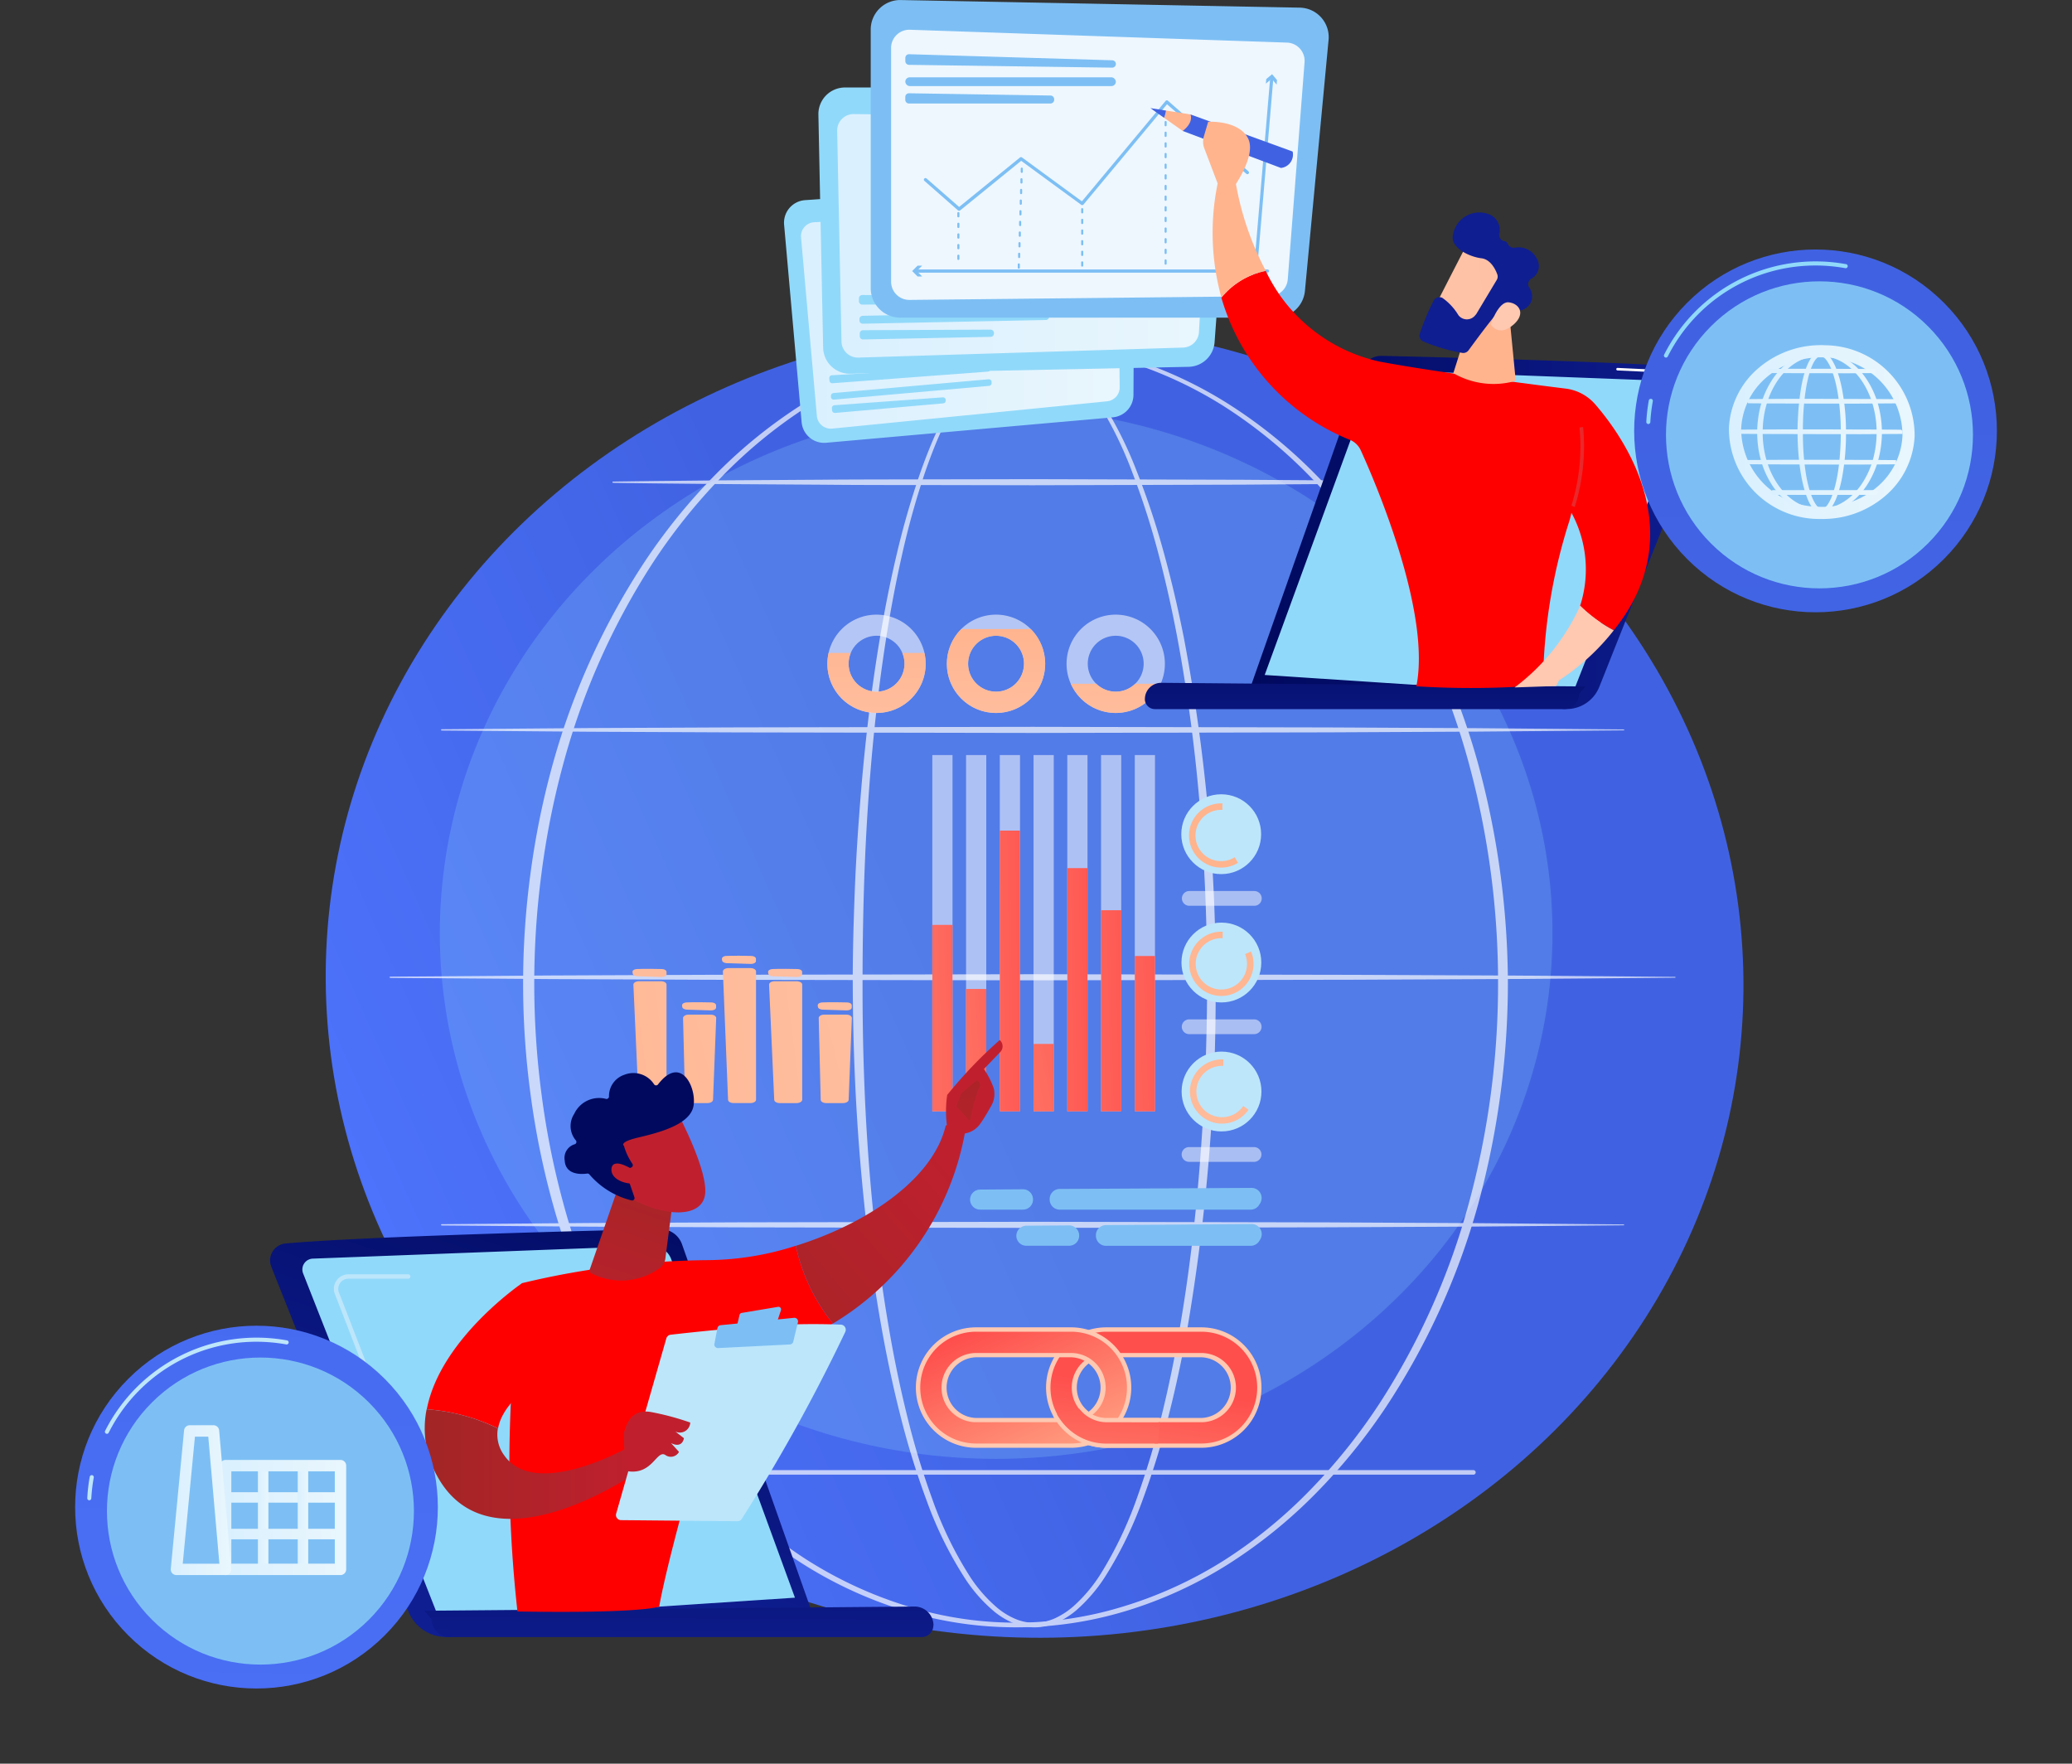<svg xmlns="http://www.w3.org/2000/svg" xmlns:xlink="http://www.w3.org/1999/xlink" width="84.301" height="71.744" viewBox="0 0 84.301 71.744">
  <rect x="0" y="0" width="84.301" height="71.744" fill="#333333" stroke="none"/>
  <defs>
    <linearGradient id="linear-gradient" x1="0.478" y1="0.454" x2="0.258" y2="-0.012" gradientUnits="objectBoundingBox">
      <stop offset="0" stop-color="#4062e2"/>
      <stop offset="1" stop-color="#4f75ff"/>
    </linearGradient>
    <linearGradient id="linear-gradient-2" x1="-3.175" y1="2.274" x2="5.92" y2="-2.116" gradientUnits="objectBoundingBox">
      <stop offset="0" stop-color="#ffb48e"/>
      <stop offset="1" stop-color="#fec8b1"/>
    </linearGradient>
    <linearGradient id="linear-gradient-3" x1="-3.93" y1="33.225" x2="4.898" y2="-31.964" xlink:href="#linear-gradient-2"/>
    <linearGradient id="linear-gradient-4" x1="-2.924" y1="1.992" x2="6.171" y2="-1.971" xlink:href="#linear-gradient-2"/>
    <linearGradient id="linear-gradient-5" x1="-3.768" y1="32.033" x2="5.059" y2="-33.155" xlink:href="#linear-gradient-2"/>
    <linearGradient id="linear-gradient-6" x1="-3.357" y1="3.032" x2="5.738" y2="-3.014" xlink:href="#linear-gradient-2"/>
    <linearGradient id="linear-gradient-7" x1="-3.861" y1="32.72" x2="4.966" y2="-32.465" xlink:href="#linear-gradient-2"/>
    <linearGradient id="linear-gradient-8" x1="-2.189" y1="1.798" x2="6.906" y2="-2.592" xlink:href="#linear-gradient-2"/>
    <linearGradient id="linear-gradient-9" x1="-2.973" y1="26.158" x2="5.855" y2="-39.031" xlink:href="#linear-gradient-2"/>
    <linearGradient id="linear-gradient-10" x1="-2.371" y1="2.376" x2="6.724" y2="-3.67" xlink:href="#linear-gradient-2"/>
    <linearGradient id="linear-gradient-11" x1="-2.904" y1="25.653" x2="5.923" y2="-39.532" xlink:href="#linear-gradient-2"/>
    <linearGradient id="linear-gradient-12" x1="3.797" y1="-0.331" x2="-9.079" y2="2.915" gradientUnits="objectBoundingBox">
      <stop offset="0" stop-color="#fe4f4d"/>
      <stop offset="1" stop-color="#ffb48e"/>
    </linearGradient>
    <linearGradient id="linear-gradient-13" x1="4.112" y1="-0.887" x2="-8.764" y2="4.058" xlink:href="#linear-gradient-12"/>
    <linearGradient id="linear-gradient-14" x1="2.429" y1="0.177" x2="-10.447" y2="2.333" xlink:href="#linear-gradient-12"/>
    <linearGradient id="linear-gradient-15" x1="4.084" y1="-1.998" x2="-8.792" y2="6.976" xlink:href="#linear-gradient-12"/>
    <linearGradient id="linear-gradient-16" x1="2.245" y1="0.163" x2="-10.63" y2="2.651" xlink:href="#linear-gradient-12"/>
    <linearGradient id="linear-gradient-17" x1="2.363" y1="0.065" x2="-10.513" y2="3.074" xlink:href="#linear-gradient-12"/>
    <linearGradient id="linear-gradient-18" x1="2.514" y1="-0.109" x2="-10.362" y2="3.787" xlink:href="#linear-gradient-12"/>
    <clipPath id="clip-path">
      <path id="Trazado_103930" data-name="Trazado 103930" d="M7681.214,1650.706a2,2,0,1,0,2,2A2,2,0,0,0,7681.214,1650.706Zm0,3.133a1.137,1.137,0,1,1,1.138-1.137A1.138,1.138,0,0,1,7681.214,1653.839Z" transform="translate(-7679.218 -1650.706)" fill="#fff" opacity="0.57"/>
    </clipPath>
    <linearGradient id="linear-gradient-19" x1="0.514" y1="-0.479" x2="0.468" y2="2.728" xlink:href="#linear-gradient-2"/>
    <clipPath id="clip-path-2">
      <path id="Trazado_103932" data-name="Trazado 103932" d="M7790.9,1650.706a2,2,0,1,0,2,2A2,2,0,0,0,7790.9,1650.706Zm0,3.133a1.137,1.137,0,1,1,1.138-1.137A1.137,1.137,0,0,1,7790.9,1653.839Z" transform="translate(-7788.908 -1650.706)" fill="#fff" opacity="0.57"/>
    </clipPath>
    <linearGradient id="linear-gradient-20" x1="0.51" y1="-0.02" x2="0.464" y2="2.294" xlink:href="#linear-gradient-2"/>
    <clipPath id="clip-path-3">
      <path id="Trazado_103934" data-name="Trazado 103934" d="M7900.593,1650.706a2,2,0,1,0,2,2A2,2,0,0,0,7900.593,1650.706Zm0,3.133a1.137,1.137,0,1,1,1.137-1.137A1.137,1.137,0,0,1,7900.593,1653.839Z" transform="translate(-7898.597 -1650.706)" fill="#fff" opacity="0.57"/>
    </clipPath>
    <linearGradient id="linear-gradient-21" x1="0.516" y1="-1.695" x2="0.47" y2="4.721" xlink:href="#linear-gradient-2"/>
    <linearGradient id="linear-gradient-22" x1="0.722" y1="-0.679" x2="-1.28" y2="9.974" xlink:href="#linear-gradient-2"/>
    <linearGradient id="linear-gradient-23" x1="0.366" y1="1.233" x2="-2.259" y2="11.886" xlink:href="#linear-gradient-2"/>
    <linearGradient id="linear-gradient-24" x1="1.163" y1="-2.6" x2="-1.032" y2="8.054" xlink:href="#linear-gradient-2"/>
    <linearGradient id="linear-gradient-25" x1="0.736" y1="-1.369" x2="0.67" y2="-0.847" xlink:href="#linear-gradient-2"/>
    <linearGradient id="linear-gradient-26" x1="0.499" y1="0.502" x2="-0.016" y2="2.545" xlink:href="#linear-gradient-12"/>
    <linearGradient id="linear-gradient-27" x1="0.924" y1="-1.328" x2="0.762" y2="-0.63" xlink:href="#linear-gradient-2"/>
    <linearGradient id="linear-gradient-28" x1="0.153" y1="0.08" x2="1.092" y2="1.217" xlink:href="#linear-gradient-12"/>
    <linearGradient id="linear-gradient-29" x1="0.856" y1="-2.908" x2="0.774" y2="-2.148" xlink:href="#linear-gradient-2"/>
    <linearGradient id="linear-gradient-30" x1="0.724" y1="-0.902" x2="-0.314" y2="5.672" xlink:href="#linear-gradient-12"/>
    <linearGradient id="linear-gradient-31" x1="0.806" y1="-0.187" x2="0.367" y2="0.799" gradientUnits="objectBoundingBox">
      <stop offset="0" stop-color="#00095d"/>
      <stop offset="1" stop-color="#0f1e91"/>
    </linearGradient>
    <linearGradient id="linear-gradient-32" x1="0.981" y1="-5.205" x2="0.373" y2="1.979" xlink:href="#linear-gradient-31"/>
    <linearGradient id="linear-gradient-33" x1="-0.282" y1="1.273" x2="0.902" y2="0.057" gradientUnits="objectBoundingBox">
      <stop offset="0" stop-color="#a22525"/>
      <stop offset="1" stop-color="#c0202e"/>
    </linearGradient>
    <linearGradient id="linear-gradient-34" x1="-132.022" y1="27.962" x2="-128.494" y2="25.462" xlink:href="#linear-gradient-33"/>
    <linearGradient id="linear-gradient-35" x1="0.101" y1="-2.38" x2="1.076" y2="4.34" xlink:href="#linear-gradient-33"/>
    <linearGradient id="linear-gradient-36" x1="0" y1="0.5" x2="1" y2="0.5" xlink:href="#linear-gradient-33"/>
    <linearGradient id="linear-gradient-37" x1="2.152" y1="-1.333" x2="1.303" y2="-0.461" xlink:href="#linear-gradient-33"/>
    <linearGradient id="linear-gradient-38" x1="0.854" y1="-0.501" x2="0.109" y2="1.931" xlink:href="#linear-gradient-33"/>
    <linearGradient id="linear-gradient-39" x1="-67.895" y1="46.113" x2="-68.659" y2="44.802" xlink:href="#linear-gradient-33"/>
    <linearGradient id="linear-gradient-40" x1="-64.171" y1="12.724" x2="-63.966" y2="13.903" xlink:href="#linear-gradient-31"/>
    <linearGradient id="linear-gradient-41" x1="-222.115" y1="221.723" x2="-224.604" y2="215.366" xlink:href="#linear-gradient-33"/>
    <linearGradient id="linear-gradient-42" x1="3.339" y1="-2.251" x2="-1.663" y2="2.595" xlink:href="#linear-gradient"/>
    <linearGradient id="linear-gradient-43" y1="0.5" x2="1" y2="0.5" gradientUnits="objectBoundingBox">
      <stop offset="0" stop-color="#daf0fe"/>
      <stop offset="1" stop-color="#e9f6fd"/>
    </linearGradient>
    <linearGradient id="linear-gradient-49" x1="0" y1="0.5" x2="1" y2="0.5" xlink:href="#linear-gradient-31"/>
    <linearGradient id="linear-gradient-50" x1="0.496" y1="-2.549" x2="0.504" y2="3.416" xlink:href="#linear-gradient-31"/>
    <linearGradient id="linear-gradient-53" x1="-123.04" y1="-4.126" x2="-125.49" y2="1.102" xlink:href="#linear-gradient"/>
    <linearGradient id="linear-gradient-54" x1="-507.982" y1="-2.1" x2="-512.949" y2="5.432" xlink:href="#linear-gradient-2"/>
    <linearGradient id="linear-gradient-55" x1="-870.583" y1="-8.413" x2="-875.09" y2="0.996" xlink:href="#linear-gradient"/>
    <linearGradient id="linear-gradient-56" x1="-259.131" y1="-0.138" x2="-260.884" y2="1.017" xlink:href="#linear-gradient-2"/>
    <linearGradient id="linear-gradient-57" x1="-294.03" y1="0.257" x2="-296.014" y2="2.087" xlink:href="#linear-gradient-2"/>
    <linearGradient id="linear-gradient-58" x1="-229.141" y1="-0.222" x2="-229.959" y2="2.966" xlink:href="#linear-gradient-2"/>
    <linearGradient id="linear-gradient-59" x1="6.552" y1="-0.46" x2="-2.276" y2="0.939" xlink:href="#linear-gradient-2"/>
    <linearGradient id="linear-gradient-60" x1="-115.684" y1="-45.112" x2="-114.777" y2="-45.112" xlink:href="#linear-gradient-31"/>
    <linearGradient id="linear-gradient-61" x1="-471.6" y1="-227.125" x2="-469.142" y2="-229.773" xlink:href="#linear-gradient-2"/>
    <linearGradient id="linear-gradient-62" x1="44.296" y1="-7.535" x2="16" y2="-2.347" gradientUnits="objectBoundingBox">
      <stop offset="0" stop-color="#e13d3e"/>
      <stop offset="1" stop-color="#e9282b"/>
    </linearGradient>
    <linearGradient id="linear-gradient-63" x1="-146.34" y1="0.5" x2="-145.34" y2="0.5" xlink:href="#linear-gradient-2"/>
    <linearGradient id="linear-gradient-64" x1="0.583" y1="0.419" x2="-4.419" y2="5.265" xlink:href="#linear-gradient"/>
    <linearGradient id="linear-gradient-70" x1="0" y1="0.5" x2="1" y2="0.5" xlink:href="#linear-gradient-43"/>
    <linearGradient id="linear-gradient-72" x1="0" y1="0.5" x2="1" y2="0.5" xlink:href="#linear-gradient-43"/>
    <linearGradient id="linear-gradient-73" x1="0" y1="0.5" x2="1" y2="0.5" xlink:href="#linear-gradient-43"/>
    <linearGradient id="linear-gradient-74" x1="0" y1="0.5" x2="1" y2="0.5" xlink:href="#linear-gradient-43"/>
    <linearGradient id="linear-gradient-78" x1="0" y1="0.5" x2="1" y2="0.5" xlink:href="#linear-gradient-43"/>
  </defs>
  <g id="Grupo_54983" data-name="Grupo 54983" transform="translate(-6774.608 -1238.904)">
    <g id="Grupo_54925" data-name="Grupo 54925" transform="translate(6786.708 1250.831)">
      <ellipse id="Elipse_4108" data-name="Elipse 4108" cx="26.724" cy="28.846" rx="26.724" ry="28.846" transform="matrix(0.044, -0.999, 0.999, 0.044, 0, 53.396)" fill="url(#linear-gradient)"/>
      <g id="Grupo_54894" data-name="Grupo 54894" transform="translate(5.794 4.652)" opacity="0.22">
        <ellipse id="Elipse_4109" data-name="Elipse 4109" cx="22.635" cy="21.383" rx="22.635" ry="21.383" fill="#91d9fa"/>
      </g>
      <g id="Grupo_54895" data-name="Grupo 54895" transform="translate(3.754 1.933)" opacity="0.68">
        <path id="Trazado_103912" data-name="Trazado 103912" d="M7571.46,1451.325a80.738,80.738,0,0,1-1.161,14.083c-.21,1.161-.454,2.316-.745,3.46a33.564,33.564,0,0,1-1.04,3.386,16.021,16.021,0,0,1-1.551,3.191,6.382,6.382,0,0,1-1.164,1.358,3.333,3.333,0,0,1-.762.491,2.282,2.282,0,0,1-.889.209,2.244,2.244,0,0,1-.9-.165,3.11,3.11,0,0,1-.78-.464,6.066,6.066,0,0,1-1.189-1.336,15.553,15.553,0,0,1-1.573-3.18,32.74,32.74,0,0,1-1.051-3.383c-.293-1.143-.54-2.3-.751-3.458-.423-2.321-.711-4.665-.907-7.014s-.29-4.708-.3-7.066c-.006-1.179.026-2.358.068-3.536s.109-2.355.2-3.531c.174-2.351.435-4.7.822-7.023.194-1.163.42-2.321.692-3.469a33.346,33.346,0,0,1,.985-3.4c.2-.556.414-1.107.661-1.644a12,12,0,0,1,.846-1.56,5.793,5.793,0,0,1,1.164-1.345,2.964,2.964,0,0,1,.769-.461,2.173,2.173,0,0,1,.885-.157,2.35,2.35,0,0,1,.874.2,3.4,3.4,0,0,1,.759.474,6.477,6.477,0,0,1,1.189,1.322,15.94,15.94,0,0,1,1.629,3.143,32.3,32.3,0,0,1,1.117,3.358c.314,1.137.581,2.287.811,3.444A73.863,73.863,0,0,1,7571.46,1451.325Zm-.349,0q.007-3.523-.28-7.038a67.814,67.814,0,0,0-.918-6.982c-.217-1.154-.47-2.3-.77-3.435a32.186,32.186,0,0,0-1.074-3.349,15.762,15.762,0,0,0-1.579-3.129,6.358,6.358,0,0,0-1.149-1.308,3.285,3.285,0,0,0-.729-.466,2.178,2.178,0,0,0-.832-.2,2.042,2.042,0,0,0-.839.158,2.863,2.863,0,0,0-.734.451,5.663,5.663,0,0,0-1.121,1.327,11.831,11.831,0,0,0-.819,1.549c-.238.535-.447,1.083-.637,1.637a33.009,33.009,0,0,0-.941,3.389c-.259,1.145-.472,2.3-.653,3.46-.36,2.321-.594,4.661-.742,7.005s-.2,4.694-.2,7.043.072,4.7.247,7.04.445,4.677.849,6.99c.2,1.156.438,2.306.721,3.445a32.281,32.281,0,0,0,1.017,3.364,15.325,15.325,0,0,0,1.525,3.146,5.868,5.868,0,0,0,1.138,1.3,2.939,2.939,0,0,0,.728.442,2.01,2.01,0,0,0,.823.156,2.1,2.1,0,0,0,.815-.2,3.119,3.119,0,0,0,.712-.468,6.162,6.162,0,0,0,1.115-1.323,15.825,15.825,0,0,0,1.5-3.158,33.121,33.121,0,0,0,1-3.368c.28-1.139.513-2.29.713-3.447.4-2.313.667-4.649.843-6.991S7571.112,1453.674,7571.112,1451.325Z" transform="translate(-7537.855 -1425.166)" fill="#fff" style="mix-blend-mode: soft-light;isolation: isolate"/>
        <path id="Trazado_103913" data-name="Trazado 103913" d="M7294.452,1448.218a34.333,34.333,0,0,1-1.219,9,28.987,28.987,0,0,1-3.765,8.252,23.84,23.84,0,0,1-2.875,3.521,20.177,20.177,0,0,1-3.54,2.85,17.07,17.07,0,0,1-4.13,1.888,15.445,15.445,0,0,1-8.981,0,17.078,17.078,0,0,1-4.134-1.885,20.21,20.21,0,0,1-3.544-2.848,23.812,23.812,0,0,1-2.881-3.521,29.007,29.007,0,0,1-3.775-8.255,32.765,32.765,0,0,1-.914-4.462,33.579,33.579,0,0,1,0-9.088,32.754,32.754,0,0,1,.918-4.461,29,29,0,0,1,3.779-8.249,23.752,23.752,0,0,1,2.882-3.517,20.1,20.1,0,0,1,3.544-2.842,17.13,17.13,0,0,1,4.13-1.878,15.338,15.338,0,0,1,8.966,0,17.1,17.1,0,0,1,4.127,1.882,20.081,20.081,0,0,1,3.539,2.845,23.76,23.76,0,0,1,2.876,3.518,28.964,28.964,0,0,1,3.77,8.246A34.36,34.36,0,0,1,7294.452,1448.218Zm-.4,0a33.969,33.969,0,0,0-1.17-8.9,28.826,28.826,0,0,0-3.646-8.2,23.438,23.438,0,0,0-2.811-3.511,19.611,19.611,0,0,0-3.477-2.85,16.782,16.782,0,0,0-4.078-1.885,14.959,14.959,0,0,0-8.877,0,16.791,16.791,0,0,0-4.074,1.888,19.6,19.6,0,0,0-3.471,2.853,23.455,23.455,0,0,0-2.806,3.512,28.822,28.822,0,0,0-3.635,8.193,32.967,32.967,0,0,0-.874,4.409,34.313,34.313,0,0,0,0,8.971,32.87,32.87,0,0,0,.877,4.408,28.8,28.8,0,0,0,3.641,8.187,23.449,23.449,0,0,0,2.806,3.508,19.541,19.541,0,0,0,3.471,2.848,16.845,16.845,0,0,0,4.071,1.881,14.851,14.851,0,0,0,8.863,0,16.858,16.858,0,0,0,4.074-1.878,19.59,19.59,0,0,0,3.476-2.846,23.511,23.511,0,0,0,2.811-3.507,28.853,28.853,0,0,0,3.65-8.19A33.956,33.956,0,0,0,7294.052,1448.218Z" transform="translate(-7248.956 -1422.059)" fill="#fff" style="mix-blend-mode: soft-light;isolation: isolate"/>
        <path id="Trazado_103914" data-name="Trazado 103914" d="M7179.116,1776.1l6.012-.049,6.012-.027,12.023-.022,12.024.024,6.012.03,6.012.052a.017.017,0,0,1,.017.018.017.017,0,0,1-.017.018l-6.012.052-6.012.03-12.024.024-12.023-.022-6.012-.027-6.012-.049a.027.027,0,0,1-.026-.026A.026.026,0,0,1,7179.116,1776.1Z" transform="translate(-7177 -1760.295)" fill="#fff" style="mix-blend-mode: soft-light;isolation: isolate"/>
        <path id="Trazado_103915" data-name="Trazado 103915" d="M7336.34,1549.109c1.423-.023,2.846-.032,4.269-.049l4.268-.027c1.422-.012,2.846-.01,4.269-.014l4.268-.008,8.537.024,4.268.03c1.423.018,2.846.028,4.268.052a.018.018,0,0,1,.018.018.018.018,0,0,1-.018.017c-1.422.024-2.845.034-4.268.052l-4.268.03-8.537.024-4.268-.008c-1.423,0-2.846,0-4.269-.014l-4.268-.027c-1.423-.016-2.846-.026-4.269-.049a.026.026,0,0,1,0-.052Z" transform="translate(-7327.25 -1543.379)" fill="#fff" style="mix-blend-mode: soft-light;isolation: isolate"/>
        <path id="Trazado_103916" data-name="Trazado 103916" d="M7132.02,2003.081l6.535-.048,6.534-.028,13.068-.022,13.069.024,6.534.03,6.535.052a.018.018,0,0,1,0,.035l-6.535.052-6.534.03-13.069.024-13.068-.022-6.534-.028-6.535-.048a.026.026,0,0,1,0-.053Z" transform="translate(-7131.994 -1977.212)" fill="#fff" style="mix-blend-mode: soft-light;isolation: isolate"/>
        <path id="Trazado_103917" data-name="Trazado 103917" d="M7179.116,2230.067l6.012-.049,6.012-.027,12.023-.022,12.024.024,6.012.031,6.012.052a.018.018,0,0,1,0,.035l-6.012.052-6.012.03-12.024.024-12.023-.022-6.012-.028-6.012-.048a.027.027,0,0,1-.026-.027A.026.026,0,0,1,7179.116,2230.067Z" transform="translate(-7177 -2194.128)" fill="#fff" style="mix-blend-mode: soft-light;isolation: isolate"/>
        <path id="Trazado_103918" data-name="Trazado 103918" d="M7388.452,2457.871H7354.3a.092.092,0,1,1,0-.184h34.147a.092.092,0,1,1,0,.184Z" transform="translate(-7344.354 -2411.744)" fill="#fff" style="mix-blend-mode: soft-light;isolation: isolate"/>
      </g>
      <g id="Grupo_54901" data-name="Grupo 54901" transform="translate(13.63 26.95)">
        <g id="Grupo_54896" data-name="Grupo 54896" transform="translate(5.52 0.534)">
          <path id="Trazado_103919" data-name="Trazado 103919" d="M7526.158,2014.342h-.688c-.122,0-.221-.058-.224-.131l-.21-4.687c0-.076.1-.138.224-.138h.9c.124,0,.224.06.224.135v4.687C7526.381,2014.281,7526.282,2014.342,7526.158,2014.342Z" transform="translate(-7524.996 -2008.881)" fill="url(#linear-gradient-2)"/>
          <path id="Trazado_103920" data-name="Trazado 103920" d="M7524.117,1998.15l.008.062c.007.058.085.1.183.107l.993.031c.11,0,.2-.05.2-.116v-.093c0-.062-.082-.114-.185-.116-.248-.006-.693-.014-1.023,0C7524.188,1998.03,7524.108,1998.086,7524.117,1998.15Z" transform="translate(-7524.116 -1998.017)" fill="url(#linear-gradient-3)"/>
        </g>
        <g id="Grupo_54897" data-name="Grupo 54897" transform="translate(3.641)">
          <path id="Trazado_103921" data-name="Trazado 103921" d="M7483.8,2002.848h-.689c-.121,0-.221-.058-.224-.131l-.21-5.221c0-.076.1-.138.224-.138h.9c.124,0,.224.06.224.135v5.221C7484.023,2002.788,7483.923,2002.848,7483.8,2002.848Z" transform="translate(-7482.636 -1996.854)" fill="url(#linear-gradient-4)"/>
          <path id="Trazado_103922" data-name="Trazado 103922" d="M7481.758,1986.123l.008.062c.007.058.086.1.183.107l.993.031c.11,0,.2-.05.2-.116v-.093c0-.062-.082-.114-.185-.116-.248-.006-.693-.014-1.023,0C7481.83,1986,7481.75,1986.058,7481.758,1986.123Z" transform="translate(-7481.757 -1985.989)" fill="url(#linear-gradient-5)"/>
        </g>
        <g id="Grupo_54898" data-name="Grupo 54898" transform="translate(7.539 1.891)">
          <path id="Trazado_103923" data-name="Trazado 103923" d="M7571.56,2043.59h-.689c-.121,0-.22-.058-.223-.131l-.081-3.329c0-.076.1-.138.224-.138h.9c.124,0,.224.06.224.135l-.13,3.329C7571.784,2043.529,7571.684,2043.59,7571.56,2043.59Z" transform="translate(-7570.526 -2039.486)" fill="url(#linear-gradient-6)"/>
          <path id="Trazado_103924" data-name="Trazado 103924" d="M7569.647,2028.756l.008.062c.008.058.085.1.183.107l.993.031c.11,0,.2-.05.2-.116v-.093c0-.062-.082-.114-.185-.116-.247-.006-.693-.014-1.022,0C7569.719,2028.636,7569.639,2028.692,7569.647,2028.756Z" transform="translate(-7569.646 -2028.622)" fill="url(#linear-gradient-7)"/>
        </g>
        <g id="Grupo_54899" data-name="Grupo 54899" transform="translate(0 0.534)">
          <path id="Trazado_103925" data-name="Trazado 103925" d="M7401.737,2014.342h-.689c-.121,0-.22-.058-.223-.131l-.211-4.687c0-.076.1-.138.224-.138h.9c.123,0,.224.06.224.135v4.687C7401.961,2014.281,7401.86,2014.342,7401.737,2014.342Z" transform="translate(-7400.574 -2008.881)" fill="url(#linear-gradient-8)"/>
          <path id="Trazado_103926" data-name="Trazado 103926" d="M7399.7,1998.15l.008.062c.007.058.085.1.182.107l.993.031c.11,0,.2-.05.2-.116v-.093c0-.062-.082-.114-.185-.116-.248-.006-.693-.014-1.023,0C7399.768,1998.03,7399.687,1998.086,7399.7,1998.15Z" transform="translate(-7399.695 -1998.017)" fill="url(#linear-gradient-9)"/>
        </g>
        <g id="Grupo_54900" data-name="Grupo 54900" transform="translate(2.02 1.891)">
          <path id="Trazado_103927" data-name="Trazado 103927" d="M7447.139,2043.59h-.688c-.122,0-.221-.058-.224-.131l-.081-3.329c0-.076.1-.138.224-.138h.9c.124,0,.224.06.224.135l-.129,3.329C7447.363,2043.529,7447.263,2043.59,7447.139,2043.59Z" transform="translate(-7446.105 -2039.486)" fill="url(#linear-gradient-10)"/>
          <path id="Trazado_103928" data-name="Trazado 103928" d="M7445.228,2028.756l.007.062c.008.058.086.1.183.107l.993.031c.11,0,.2-.05.2-.116v-.093c0-.062-.082-.114-.186-.116-.247-.006-.692-.014-1.022,0C7445.3,2028.636,7445.219,2028.692,7445.228,2028.756Z" transform="translate(-7445.227 -2028.622)" fill="url(#linear-gradient-11)"/>
        </g>
      </g>
      <g id="Grupo_54903" data-name="Grupo 54903" transform="translate(25.832 18.788)">
        <g id="Grupo_54902" data-name="Grupo 54902" opacity="0.53">
          <rect id="Rectángulo_5543" data-name="Rectángulo 5543" width="0.822" height="14.493" fill="#fff"/>
          <rect id="Rectángulo_5544" data-name="Rectángulo 5544" width="0.822" height="14.493" transform="translate(1.373)" fill="#fff"/>
          <rect id="Rectángulo_5545" data-name="Rectángulo 5545" width="0.822" height="14.493" transform="translate(2.746)" fill="#fff"/>
          <rect id="Rectángulo_5546" data-name="Rectángulo 5546" width="0.822" height="14.493" transform="translate(4.119)" fill="#fff"/>
          <rect id="Rectángulo_5547" data-name="Rectángulo 5547" width="0.822" height="14.493" transform="translate(5.492)" fill="#fff"/>
          <rect id="Rectángulo_5548" data-name="Rectángulo 5548" width="0.822" height="14.493" transform="translate(6.865)" fill="#fff"/>
          <rect id="Rectángulo_5549" data-name="Rectángulo 5549" width="0.822" height="14.493" transform="translate(8.238)" fill="#fff"/>
        </g>
        <rect id="Rectángulo_5550" data-name="Rectángulo 5550" width="0.822" height="7.585" transform="translate(0 6.908)" fill="url(#linear-gradient-12)"/>
        <rect id="Rectángulo_5551" data-name="Rectángulo 5551" width="0.822" height="4.978" transform="translate(1.373 9.515)" fill="url(#linear-gradient-13)"/>
        <rect id="Rectángulo_5552" data-name="Rectángulo 5552" width="0.822" height="11.421" transform="translate(2.746 3.073)" fill="url(#linear-gradient-14)"/>
        <rect id="Rectángulo_5553" data-name="Rectángulo 5553" width="0.822" height="2.744" transform="translate(4.119 11.75)" fill="url(#linear-gradient-15)"/>
        <rect id="Rectángulo_5554" data-name="Rectángulo 5554" width="0.822" height="9.894" transform="translate(5.492 4.599)" fill="url(#linear-gradient-16)"/>
        <rect id="Rectángulo_5555" data-name="Rectángulo 5555" width="0.822" height="8.181" transform="translate(6.865 6.312)" fill="url(#linear-gradient-17)"/>
        <rect id="Rectángulo_5556" data-name="Rectángulo 5556" width="0.822" height="6.319" transform="translate(8.238 8.174)" fill="url(#linear-gradient-18)"/>
      </g>
      <g id="Grupo_54913" data-name="Grupo 54913" transform="translate(23.566 12.076)">
        <g id="Grupo_54906" data-name="Grupo 54906" transform="translate(-2 1)">
          <g id="Grupo_54905" data-name="Grupo 54905">
            <path id="Trazado_103929" data-name="Trazado 103929" d="M7681.214,1650.706a2,2,0,1,0,2,2A2,2,0,0,0,7681.214,1650.706Zm0,3.133a1.137,1.137,0,1,1,1.138-1.137A1.138,1.138,0,0,1,7681.214,1653.839Z" transform="translate(-7679.218 -1650.706)" fill="#fff" opacity="0.57"/>
            <g id="Grupo_54904" data-name="Grupo 54904" clip-path="url(#clip-path)">
              <rect id="Rectángulo_5557" data-name="Rectángulo 5557" width="5.93" height="2.509" transform="translate(-0.791 1.557)" fill="url(#linear-gradient-19)"/>
            </g>
          </g>
        </g>
        <g id="Grupo_54909" data-name="Grupo 54909" transform="translate(2.866 1)">
          <g id="Grupo_54908" data-name="Grupo 54908">
            <path id="Trazado_103931" data-name="Trazado 103931" d="M7790.9,1650.706a2,2,0,1,0,2,2A2,2,0,0,0,7790.9,1650.706Zm0,3.133a1.137,1.137,0,1,1,1.138-1.137A1.137,1.137,0,0,1,7790.9,1653.839Z" transform="translate(-7788.908 -1650.706)" fill="#fff" opacity="0.57"/>
            <g id="Grupo_54907" data-name="Grupo 54907" clip-path="url(#clip-path-2)">
              <rect id="Rectángulo_5558" data-name="Rectángulo 5558" width="5.93" height="3.479" transform="translate(-0.791 0.587)" fill="url(#linear-gradient-20)"/>
            </g>
          </g>
        </g>
        <g id="Grupo_54912" data-name="Grupo 54912" transform="translate(7.732 1)">
          <g id="Grupo_54911" data-name="Grupo 54911">
            <path id="Trazado_103933" data-name="Trazado 103933" d="M7900.593,1650.706a2,2,0,1,0,2,2A2,2,0,0,0,7900.593,1650.706Zm0,3.133a1.137,1.137,0,1,1,1.137-1.137A1.137,1.137,0,0,1,7900.593,1653.839Z" transform="translate(-7898.597 -1650.706)" fill="#fff" opacity="0.57"/>
            <g id="Grupo_54910" data-name="Grupo 54910" clip-path="url(#clip-path-3)">
              <rect id="Rectángulo_5559" data-name="Rectángulo 5559" width="5.93" height="1.255" transform="translate(-0.791 2.812)" fill="url(#linear-gradient-21)"/>
            </g>
          </g>
        </g>
      </g>
      <g id="Grupo_54917" data-name="Grupo 54917" transform="translate(35.962 20.383)">
        <g id="Grupo_54914" data-name="Grupo 54914" transform="translate(0.007 5.22)">
          <circle id="Elipse_4110" data-name="Elipse 4110" cx="1.624" cy="1.624" r="1.624" fill="#bde6fb"/>
          <path id="Trazado_103935" data-name="Trazado 103935" d="M7912.657,1964.875a1.044,1.044,0,1,1-.965-.647h.053v-.265h-.053a1.308,1.308,0,1,0,1.308,1.307,1.292,1.292,0,0,0-.1-.5Z" transform="translate(-7910.068 -1963.594)" fill="url(#linear-gradient-22)"/>
          <path id="Trazado_103936" data-name="Trazado 103936" d="M7906.455,2044.36h-2.646a.3.3,0,1,0,0,.6h2.646a.3.3,0,0,0,0-.6Z" transform="translate(-7903.496 -2040.423)" fill="#fff" opacity="0.5"/>
        </g>
        <g id="Grupo_54915" data-name="Grupo 54915">
          <circle id="Elipse_4111" data-name="Elipse 4111" cx="1.624" cy="1.624" r="1.624" fill="#bde6fb"/>
          <path id="Trazado_103937" data-name="Trazado 103937" d="M7912.006,1848.48a1.043,1.043,0,1,1-.556-1.926h.053v-.265h-.053a1.307,1.307,0,1,0,.687,2.42Z" transform="translate(-7909.83 -1845.92)" fill="url(#linear-gradient-23)"/>
          <path id="Trazado_103938" data-name="Trazado 103938" d="M7906.613,1926.686h-2.647a.3.3,0,0,0,0,.6h2.647a.3.3,0,0,0,0-.6Z" transform="translate(-7903.641 -1922.75)" fill="#fff" opacity="0.5"/>
        </g>
        <g id="Grupo_54916" data-name="Grupo 54916" transform="translate(0.013 10.467)">
          <circle id="Elipse_4112" data-name="Elipse 4112" cx="1.624" cy="1.624" r="1.624" fill="#bde6fb"/>
          <path id="Trazado_103939" data-name="Trazado 103939" d="M7913.177,2082.933a1.044,1.044,0,1,1-.863-1.63h.052v-.264h-.052a1.307,1.307,0,1,0,1.076,2.049Z" transform="translate(-7910.668 -2080.722)" fill="url(#linear-gradient-24)"/>
          <path id="Trazado_103940" data-name="Trazado 103940" d="M7903.679,2162.037h2.646a.3.3,0,0,0,0-.6h-2.646a.3.3,0,1,0,0,.6Z" transform="translate(-7903.377 -2157.552)" fill="#fff" opacity="0.5"/>
        </g>
      </g>
      <g id="Grupo_54920" data-name="Grupo 54920" transform="translate(27.377 36.395)">
        <g id="Grupo_54918" data-name="Grupo 54918">
          <path id="Trazado_103941" data-name="Trazado 103941" d="M7674.014,2198.929l7.8-.043a.41.41,0,0,1,.354.62l-.04.065a.41.41,0,0,1-.351.2h-7.765a.409.409,0,0,1-.41-.41v-.022A.409.409,0,0,1,7674.014,2198.929Z" transform="translate(-7670.372 -2198.886)" fill="#7dbff4"/>
          <path id="Trazado_103942" data-name="Trazado 103942" d="M7603.246,2200.48v.013a.409.409,0,0,1-.41.409H7601.1a.41.41,0,0,1-.4-.3h0a.41.41,0,0,1,.392-.516l1.733-.012A.41.41,0,0,1,7603.246,2200.48Z" transform="translate(-7600.694 -2200.018)" fill="#7dbff4"/>
        </g>
        <g id="Grupo_54919" data-name="Grupo 54919" transform="translate(1.877 1.47)">
          <path id="Trazado_103943" data-name="Trazado 103943" d="M7716.329,2232.074l5.926-.043a.41.41,0,0,1,.354.621l-.039.065a.41.41,0,0,1-.351.2h-5.888a.41.41,0,0,1-.41-.41v-.021A.41.41,0,0,1,7716.329,2232.074Z" transform="translate(-7712.687 -2232.031)" fill="#7dbff4"/>
          <path id="Trazado_103944" data-name="Trazado 103944" d="M7645.56,2233.626v.013a.41.41,0,0,1-.41.409h-1.732a.41.41,0,0,1-.4-.3h0a.411.411,0,0,1,.394-.516l1.732-.012A.41.41,0,0,1,7645.56,2233.626Z" transform="translate(-7643.007 -2233.164)" fill="#7dbff4"/>
        </g>
      </g>
      <g id="Grupo_54924" data-name="Grupo 54924" transform="translate(25.155 42.072)">
        <g id="Grupo_54921" data-name="Grupo 54921" transform="translate(5.299)">
          <path id="Trazado_103945" data-name="Trazado 103945" d="M7741.4,2331.755a2.448,2.448,0,1,1,0-4.9h3.864a2.448,2.448,0,1,1,0,4.9Zm0-3.682a1.235,1.235,0,0,0,0,2.469h3.864a1.235,1.235,0,0,0,0-2.469Z" transform="translate(-7738.944 -2326.86)" fill="url(#linear-gradient-25)"/>
          <path id="Trazado_103946" data-name="Trazado 103946" d="M7749,2335.314h-3.864a2.274,2.274,0,1,1,0-4.548H7749a2.274,2.274,0,1,1,0,4.548Zm-3.864-3.682a1.408,1.408,0,0,0,0,2.816H7749a1.408,1.408,0,0,0,0-2.816Z" transform="translate(-7742.677 -2330.593)" fill="url(#linear-gradient-26)"/>
        </g>
        <g id="Grupo_54922" data-name="Grupo 54922">
          <path id="Trazado_103947" data-name="Trazado 103947" d="M7621.965,2331.755a2.448,2.448,0,1,1,0-4.9h3.864a2.448,2.448,0,1,1,0,4.9Zm0-3.682a1.235,1.235,0,0,0,0,2.469h3.864a1.235,1.235,0,0,0,0-2.469Z" transform="translate(-7619.507 -2326.86)" fill="url(#linear-gradient-27)"/>
          <path id="Trazado_103948" data-name="Trazado 103948" d="M7629.562,2335.314H7625.7a2.274,2.274,0,1,1,0-4.548h3.863a2.274,2.274,0,1,1,0,4.548Zm-3.863-3.682a1.408,1.408,0,0,0,0,2.816h3.863a1.408,1.408,0,0,0,0-2.816Z" transform="translate(-7623.24 -2330.593)" fill="url(#linear-gradient-28)"/>
        </g>
        <g id="Grupo_54923" data-name="Grupo 54923" transform="translate(5.594 3.201)">
          <path id="Trazado_103949" data-name="Trazado 103949" d="M7747.77,2400.712a2.46,2.46,0,0,1-2.163-1.289l.252.082.959-.215-.013-.272a1.23,1.23,0,0,0,.965.481h2.153l-.221,1.213Z" transform="translate(-7745.607 -2399.018)" fill="url(#linear-gradient-29)"/>
          <path id="Trazado_103950" data-name="Trazado 103950" d="M7751.053,2401.974a1.412,1.412,0,0,1-1.1-.548l-.909.217a2.285,2.285,0,0,0,2.01,1.2h2.1l.08-.866Z" transform="translate(-7748.89 -2401.319)" fill="url(#linear-gradient-30)"/>
        </g>
      </g>
    </g>
    <g id="Grupo_54952" data-name="Grupo 54952" transform="translate(6774.608 1281.211)">
      <g id="Grupo_54944" data-name="Grupo 54944" transform="translate(10.987 7.686)">
        <path id="Trazado_103989" data-name="Trazado 103989" d="M7022.321,2238.1l5.573,14.015a1.661,1.661,0,0,0,1.779,1.03l14.614-1.079-5.264-14.9a.932.932,0,0,0-.892-.6c-2.562.059-11.894.29-15.233.587A.692.692,0,0,0,7022.321,2238.1Z" transform="translate(-7022.269 -2236.563)" fill="url(#linear-gradient-31)"/>
        <path id="Trazado_103990" data-name="Trazado 103990" d="M7057.459,2267.165l-5.568-14.141a.441.441,0,0,1,.4-.6l13.762-.522a.834.834,0,0,1,.809.529l5.04,13.785Z" transform="translate(-7050.546 -2251.218)" fill="#91d9fa"/>
        <path id="Trazado_103991" data-name="Trazado 103991" d="M7184.389,2583.553a.473.473,0,0,1-.473.473H7164.7a.719.719,0,0,1-.719-.719l-.3-.351,19.957-.171a.768.768,0,0,1,.757.768Z" transform="translate(-7157.402 -2567.426)" fill="url(#linear-gradient-32)"/>
        <path id="Trazado_103992" data-name="Trazado 103992" d="M7082.522,2283.044a.089.089,0,0,1-.083-.057l-.084-.219c-.55-1.43-1.174-3.051-1.468-3.8a.591.591,0,0,1,.551-.806h2.421a.089.089,0,1,1,0,.177h-2.421a.414.414,0,0,0-.386.564c.294.75.918,2.371,1.469,3.8l.084.219a.089.089,0,0,1-.051.115A.1.1,0,0,1,7082.522,2283.044Z" transform="translate(-7078.248 -2276.317)" fill="#bde6fb"/>
      </g>
      <g id="Grupo_54949" data-name="Grupo 54949" transform="translate(17.285)">
        <g id="Grupo_54945" data-name="Grupo 54945" transform="translate(3.428 3.431)">
          <path id="Trazado_103993" data-name="Trazado 103993" d="M7249.548,2252.578a33.521,33.521,0,0,0-7.5.936,53.713,53.713,0,0,0-.186,13.355c5.155.086,5.768-.2,5.768-.2.458-2.593,2.707-10.13,2.707-10.13a11.743,11.743,0,0,0,4.359-1.384,7.639,7.639,0,0,1-1.511-3.161A11.96,11.96,0,0,1,7249.548,2252.578Z" transform="translate(-7241.522 -2247.055)" fill="red"/>
          <path id="Trazado_103994" data-name="Trazado 103994" d="M7511.313,2140.919a.682.682,0,0,0-.794-.223c-.524,2.217-3.276,4.014-6.1,4.892a7.648,7.648,0,0,0,1.511,3.161A11.442,11.442,0,0,0,7511.313,2140.919Z" transform="translate(-7492.754 -2140.648)" fill="url(#linear-gradient-33)"/>
        </g>
        <g id="Grupo_54946" data-name="Grupo 54946" transform="translate(21.194)">
          <path id="Trazado_103995" data-name="Trazado 103995" d="M7642.694,2067.118c.037.117-.388.294-.638-.182a4.481,4.481,0,0,1-.011-1.393,18.206,18.206,0,0,1,2.136-2.233.335.335,0,0,1,.042.466l-.684.712a3.315,3.315,0,0,1,.4.789.962.962,0,0,1-.1.705c-.121.216-.284.5-.439.717A.946.946,0,0,1,7642.694,2067.118Z" transform="translate(-7641.986 -2063.309)" fill="url(#linear-gradient-34)"/>
          <path id="Trazado_103996" data-name="Trazado 103996" d="M7652.646,2100.281l-.623.528-.2.526.556.616a7.177,7.177,0,0,1,.325-1.269C7652.847,2100.456,7652.775,2100.347,7652.646,2100.281Z" transform="translate(-7651.39 -2098.641)" fill="url(#linear-gradient-35)"/>
        </g>
        <path id="Trazado_103997" data-name="Trazado 103997" d="M7171.2,2289.694l-1.368-3.453s-3.331,2.263-3.878,5.132a7.884,7.884,0,0,1,2.9.776C7169.094,2290.794,7171.2,2289.694,7171.2,2289.694Z" transform="translate(-7165.875 -2276.351)" fill="red"/>
        <path id="Trazado_103998" data-name="Trazado 103998" d="M7172.473,2403.5s-3.739,2.113-5,.309a1.415,1.415,0,0,1-.26-1.1,7.879,7.879,0,0,0-2.9-.776,3.963,3.963,0,0,0,.43,2.715c2.21,4.043,8.222-.223,8.222-.223Z" transform="translate(-7164.241 -2386.911)" fill="url(#linear-gradient-36)"/>
        <g id="Grupo_54947" data-name="Grupo 54947" transform="translate(7.775 10.853)">
          <path id="Trazado_103999" data-name="Trazado 103999" d="M7339.515,2331.288l2.041-7.127a.207.207,0,0,1,.176-.15c.37-.043,1.441-.164,2.679-.269a30.324,30.324,0,0,1,4.254-.142.209.209,0,0,1,.17.3,71.286,71.286,0,0,1-4.218,7.614.208.208,0,0,1-.168.083l-4.735-.044A.208.208,0,0,1,7339.515,2331.288Z" transform="translate(-7339.506 -2322.876)" fill="#bde6fb"/>
          <path id="Trazado_104000" data-name="Trazado 104000" d="M7450.938,2308.21l1.479-.247a.106.106,0,0,1,.119.138l-.147.444a.106.106,0,0,1-.087.072l-1.424.19a.106.106,0,0,1-.117-.129l.091-.388A.107.107,0,0,1,7450.938,2308.21Z" transform="translate(-7445.823 -2307.962)" fill="#7dbff4"/>
          <path id="Trazado_104001" data-name="Trazado 104001" d="M7429.772,2319.014l.122-.635a.147.147,0,0,1,.129-.119l2.988-.3a.147.147,0,0,1,.158.181l-.19.791a.146.146,0,0,1-.135.112l-2.921.147A.147.147,0,0,1,7429.772,2319.014Z" transform="translate(-7425.765 -2317.513)" fill="#7dbff4"/>
          <path id="Trazado_104002" data-name="Trazado 104002" d="M7346.564,2406.415a5.168,5.168,0,0,1-.17-1.584c.115-.415.337-.948,1.078-.83a10.835,10.835,0,0,1,1.614.431.423.423,0,0,1-.606.366l.349.27s-.05.433-.525.2l.325.358a.378.378,0,0,1-.554.127C7347.724,2405.527,7347.556,2406.555,7346.564,2406.415Z" transform="translate(-7346.063 -2399.725)" fill="url(#linear-gradient-37)"/>
        </g>
        <path id="Trazado_104003" data-name="Trazado 104003" d="M7316.446,2199.879l-1.135,3.281a.118.118,0,0,0,.054.143,2.668,2.668,0,0,0,2.767-.187.554.554,0,0,0,.256-.4l.368-2.84Z" transform="translate(-7308.603 -2193.82)" fill="url(#linear-gradient-38)"/>
        <g id="Grupo_54948" data-name="Grupo 54948" transform="translate(5.689 1.315)">
          <path id="Trazado_104004" data-name="Trazado 104004" d="M7334.031,2131.388s1.246,2.345,1.086,3.293-1.7.879-3.052.11l-.942-2.532Z" transform="translate(-7329.409 -2129.683)" fill="url(#linear-gradient-39)"/>
          <path id="Trazado_104005" data-name="Trazado 104005" d="M7295.205,2096.813a.1.1,0,0,0,.042-.142,2.511,2.511,0,0,1-.347-.736s-.224-.144.57-.333,1.978-.485,2.227-1.161c.243-.659-.4-2.316-1.412-1a.1.1,0,0,1-.154,0,1,1,0,0,0-1.213-.395.914.914,0,0,0-.626.883.1.1,0,0,1-.114.1,1.114,1.114,0,0,0-1.3.607.9.9,0,0,0,.064,1.076.1.1,0,0,1-.042.16.58.58,0,0,0-.409.662c.034.613.719.559.914.531a.1.1,0,0,1,.086.03,3.293,3.293,0,0,0,1.737,1.066.1.1,0,0,0,.1-.129l-.353-1.026a.1.1,0,0,1,.053-.12Z" transform="translate(-7292.489 -2092.948)" fill="url(#linear-gradient-40)"/>
          <path id="Trazado_104006" data-name="Trazado 104006" d="M7336.325,2176.845s-.887-.609-.952-.1.8.742,1.226.551Z" transform="translate(-7333.468 -2172.835)" fill="url(#linear-gradient-41)"/>
        </g>
      </g>
      <g id="Grupo_54984" data-name="Grupo 54984" transform="translate(0 8.565)">
        <circle id="Elipse_4113" data-name="Elipse 4113" cx="7.379" cy="7.379" r="7.379" transform="translate(0 10.435) rotate(-45)" fill="url(#linear-gradient-42)"/>
        <path id="Trazado_103961" data-name="Trazado 103961" d="M6881.3,1858.111h0a.083.083,0,0,1-.079-.088,6.775,6.775,0,0,1,.1-.866.083.083,0,1,1,.164.03,6.809,6.809,0,0,0-.1.845A.084.084,0,0,1,6881.3,1858.111Z" transform="translate(-6877.67 -1847.954)" fill="#bde6fb"/>
        <path id="Trazado_103962" data-name="Trazado 103962" d="M6897.477,1734.9a.085.085,0,0,1-.037-.009.084.084,0,0,1-.037-.112,6.907,6.907,0,0,1,7.4-3.68.083.083,0,0,1-.03.164,6.816,6.816,0,0,0-1.214-.109,6.727,6.727,0,0,0-6.01,3.7A.084.084,0,0,1,6897.477,1734.9Z" transform="translate(-6893.126 -1727.446)" fill="#bde6fb"/>
        <circle id="Elipse_4114" data-name="Elipse 4114" cx="6.245" cy="6.245" r="6.245" transform="translate(1.764 10.596) rotate(-45)" fill="#7dbff4"/>
        <g id="Grupo_54929" data-name="Grupo 54929" transform="translate(6.949 7.105)">
          <g id="Grupo_54928" data-name="Grupo 54928" transform="translate(1.999 1.412)">
            <path id="Trazado_103963" data-name="Trazado 103963" d="M7011.089,1873.1h-4.434a.213.213,0,0,1,0-.426h4.434a.213.213,0,0,1,0,.426Z" transform="translate(-7006.286 -1871.362)" fill="url(#linear-gradient-43)"/>
            <g id="Grupo_54927" data-name="Grupo 54927" transform="translate(1.545 0.106)">
              <path id="Trazado_103964" data-name="Trazado 103964" d="M7037.96,1850.057c-.117,0-.212-.157-.212-.351v-3.789c0-.194.1-.351.212-.351s.214.157.214.351v3.789C7038.174,1849.9,7038.079,1850.057,7037.96,1850.057Z" transform="translate(-7037.748 -1845.567)" fill="url(#linear-gradient-43)"/>
              <path id="Trazado_103965" data-name="Trazado 103965" d="M7074.479,1850.057c-.118,0-.213-.157-.213-.351v-3.789c0-.194.095-.351.213-.351s.214.157.214.351v3.789C7074.693,1849.9,7074.6,1850.057,7074.479,1850.057Z" transform="translate(-7072.646 -1845.567)" fill="url(#linear-gradient-43)"/>
            </g>
            <path id="Trazado_103966" data-name="Trazado 103966" d="M7010.953,1906.733h-4.273a.214.214,0,1,1,0-.426h4.273a.214.214,0,1,1,0,.426Z" transform="translate(-7006.286 -1903.506)" fill="url(#linear-gradient-43)"/>
            <path id="Trazado_103967" data-name="Trazado 103967" d="M7007.818,1847.855h-4.673a.232.232,0,0,1-.232-.232v-4.22a.232.232,0,0,1,.232-.232h4.673a.232.232,0,0,1,.232.232v4.22A.232.232,0,0,1,7007.818,1847.855Zm-4.441-.464h4.21v-3.756h-4.21Z" transform="translate(-7002.913 -1843.172)" fill="url(#linear-gradient-43)"/>
          </g>
          <path id="Trazado_103968" data-name="Trazado 103968" d="M6960.086,1817.444h-2a.231.231,0,0,1-.231-.254l.541-5.631a.232.232,0,0,1,.231-.21h.966a.231.231,0,0,1,.23.212l.493,5.631a.231.231,0,0,1-.231.252Zm-1.744-.463h1.491l-.452-5.168h-.543Z" transform="translate(-6957.856 -1811.349)" fill="url(#linear-gradient-43)"/>
        </g>
      </g>
    </g>
    <g id="Grupo_54979" data-name="Grupo 54979" transform="translate(6806.51 1238.905)">
      <g id="Grupo_54953" data-name="Grupo 54953" transform="translate(14.677 14.475)">
        <path id="Trazado_104011" data-name="Trazado 104011" d="M8075.809,1572.525l-4.824,12.132a1.436,1.436,0,0,1-1.54.891l-12.65-.885,4.557-12.95a.806.806,0,0,1,.772-.519c2.218.051,10.3.25,13.186.508A.6.6,0,0,1,8075.809,1572.525Z" transform="translate(-8052.494 -1571.194)" fill="url(#linear-gradient-49)"/>
        <path id="Trazado_104012" data-name="Trazado 104012" d="M8082.233,1597.683l4.82-12.241a.382.382,0,0,0-.347-.521l-11.912-.452a.723.723,0,0,0-.7.458l-4.363,11.933Z" transform="translate(-8064.855 -1583.879)" fill="#91d9fa"/>
        <path id="Trazado_104013" data-name="Trazado 104013" d="M7959.837,1871.543a.41.41,0,0,0,.41.41h16.637a.622.622,0,0,0,.622-.622l.262-.3-17.274-.148a.665.665,0,0,0-.656.665Z" transform="translate(-7959.837 -1857.583)" fill="url(#linear-gradient-50)"/>
        <path id="Trazado_104014" data-name="Trazado 104014" d="M8394.211,1587.629a.055.055,0,0,1-.02,0,.052.052,0,0,1-.029-.067l1.777-4.443a.5.5,0,0,0-.438-.682l-3.222-.151a.051.051,0,0,1-.049-.054.051.051,0,0,1,.054-.049l3.222.151a.6.6,0,0,1,.528.823l-1.776,4.443A.05.05,0,0,1,8394.211,1587.629Z" transform="translate(-8373.049 -1581.693)" fill="#fff"/>
      </g>
      <g id="Grupo_54965" data-name="Grupo 54965" transform="translate(0)">
        <g id="Grupo_54954" data-name="Grupo 54954" transform="translate(0 7.274)">
          <path id="Trazado_104015" data-name="Trazado 104015" d="M7630.7,1419.615l11.664-1.035a.92.92,0,0,0,.838-.911l.043-7.864a.921.921,0,0,0-.984-.923l-12.42.864a.92.92,0,0,0-.853,1l.713,8.035A.921.921,0,0,0,7630.7,1419.615Z" transform="translate(-7628.988 -1408.879)" fill="#91d9fa"/>
          <path id="Trazado_104016" data-name="Trazado 104016" d="M7657.36,1434.774l.078,6.79a.569.569,0,0,1-.513.573l-11.184,1.111a.569.569,0,0,1-.624-.516l-.644-7.26a.569.569,0,0,1,.535-.619l11.752-.64A.569.569,0,0,1,7657.36,1434.774Z" transform="translate(-7643.784 -1433.088)" fill="url(#linear-gradient-43)"/>
          <path id="Trazado_104017" data-name="Trazado 104017" d="M7676.819,1580.618l-6.33.371a.115.115,0,0,0-.108.125l.009.1a.115.115,0,0,0,.123.1l6.321-.473a.116.116,0,0,0,.106-.125h0A.115.115,0,0,0,7676.819,1580.618Z" transform="translate(-7668.544 -1572.999)" fill="#91d9fa"/>
          <path id="Trazado_104018" data-name="Trazado 104018" d="M7678.359,1592.653l0,.043a.115.115,0,0,1-.1.125l-6.313.56a.115.115,0,0,1-.124-.1l0-.043a.116.116,0,0,1,.1-.125l6.313-.56A.115.115,0,0,1,7678.359,1592.653Z" transform="translate(-7669.916 -1584.4)" fill="#91d9fa"/>
          <path id="Trazado_104019" data-name="Trazado 104019" d="M7677.442,1609.243v.019a.115.115,0,0,1-.1.125l-4.4.39a.115.115,0,0,1-.125-.1l-.008-.089a.115.115,0,0,1,.106-.125l4.4-.32A.115.115,0,0,1,7677.442,1609.243Z" transform="translate(-7670.865 -1600.254)" fill="#91d9fa"/>
        </g>
        <g id="Grupo_54955" data-name="Grupo 54955" transform="translate(1.396 3.536)">
          <path id="Trazado_104020" data-name="Trazado 104020" d="M7661.744,1336.269l13.765-.28a1.082,1.082,0,0,0,1.057-1l.68-9.221a1.082,1.082,0,0,0-1.08-1.161l-14.638.019a1.082,1.082,0,0,0-1.081,1.1l.193,9.483A1.082,1.082,0,0,0,7661.744,1336.269Z" transform="translate(-7660.448 -1324.604)" fill="#91d9fa"/>
          <path id="Trazado_104021" data-name="Trazado 104021" d="M7692.81,1350.359l-.453,7.971a.669.669,0,0,1-.647.631l-13.209.407a.669.669,0,0,1-.689-.655l-.175-8.568a.67.67,0,0,1,.679-.683l13.836.19A.669.669,0,0,1,7692.81,1350.359Z" transform="translate(-7676.874 -1348.359)" fill="url(#linear-gradient-43)"/>
          <path id="Trazado_104022" data-name="Trazado 104022" d="M7705.23,1515.442l-7.455-.071a.135.135,0,0,0-.137.138l0,.12a.135.135,0,0,0,.136.133l7.452-.049a.135.135,0,0,0,.135-.138h0A.136.136,0,0,0,7705.23,1515.442Z" transform="translate(-7695.989 -1506.908)" fill="#91d9fa"/>
          <path id="Trazado_104023" data-name="Trazado 104023" d="M7705.748,1531.188v.051a.135.135,0,0,1-.132.138l-7.45.151a.135.135,0,0,1-.138-.133v-.051a.135.135,0,0,1,.133-.138l7.45-.152A.135.135,0,0,1,7705.748,1531.188Z" transform="translate(-7696.36 -1521.897)" fill="#91d9fa"/>
          <path id="Trazado_104024" data-name="Trazado 104024" d="M7703.757,1547.281v.022a.135.135,0,0,1-.133.138l-5.189.105a.135.135,0,0,1-.138-.133l0-.105a.136.136,0,0,1,.135-.138l5.19-.023A.136.136,0,0,1,7703.757,1547.281Z" transform="translate(-7696.616 -1537.275)" fill="#91d9fa"/>
        </g>
        <g id="Grupo_54964" data-name="Grupo 54964" transform="translate(3.524)">
          <path id="Trazado_104025" data-name="Trazado 104025" d="M7709.623,1257.825h15.271a1.2,1.2,0,0,0,1.195-1.087l.962-10.211a1.2,1.2,0,0,0-1.172-1.312l-16.233-.309a1.2,1.2,0,0,0-1.223,1.2v10.52A1.2,1.2,0,0,0,7709.623,1257.825Z" transform="translate(-7708.423 -1244.905)" fill="#7dbff4"/>
          <path id="Trazado_104026" data-name="Trazado 104026" d="M7743.966,1273.492l-.683,8.829a.742.742,0,0,1-.732.685l-14.657.153a.742.742,0,0,1-.75-.742v-9.506a.742.742,0,0,1,.767-.742l15.339.523A.742.742,0,0,1,7743.966,1273.492Z" transform="translate(-7726.315 -1270.96)" fill="#fff" opacity="0.87"/>
          <path id="Trazado_104027" data-name="Trazado 104027" d="M7748.564,1294.825l-8.265-.247a.151.151,0,0,0-.155.15v.133a.151.151,0,0,0,.149.15l8.265.114a.151.151,0,0,0,.153-.151h0A.151.151,0,0,0,7748.564,1294.825Z" transform="translate(-7738.736 -1292.374)" fill="#7dbff4"/>
          <rect id="Rectángulo_5560" data-name="Rectángulo 5560" width="8.566" height="0.357" rx="0.179" transform="translate(1.407 3.144)" fill="#7dbff4"/>
          <path id="Trazado_104028" data-name="Trazado 104028" d="M7746.2,1330.639v.025a.151.151,0,0,1-.151.15h-5.756a.151.151,0,0,1-.151-.15v-.117a.15.15,0,0,1,.153-.15l5.756.092A.15.15,0,0,1,7746.2,1330.639Z" transform="translate(-7738.736 -1326.604)" fill="#7dbff4"/>
          <path id="Trazado_104029" data-name="Trazado 104029" d="M7758.674,1341.437a.064.064,0,0,0,.041-.015l2.481-2.016,2.446,1.791a.065.065,0,0,0,.088-.011l3.4-4.081,3.228,2.829a.065.065,0,1,0,.085-.1l-3.277-2.873a.066.066,0,0,0-.048-.016.066.066,0,0,0-.045.023l-3.406,4.086-2.437-1.785a.065.065,0,0,0-.08,0l-2.478,2.013-1.326-1.159a.065.065,0,1,0-.085.1l1.367,1.2A.067.067,0,0,0,7758.674,1341.437Z" transform="translate(-7755.075 -1332.865)" fill="#7dbff4"/>
          <g id="Grupo_54956" data-name="Grupo 54956" transform="translate(11.955 4.918)">
            <path id="Trazado_104030" data-name="Trazado 104030" d="M7977.907,1361.581v-.13a.044.044,0,0,1,.043-.043.043.043,0,0,1,.043.043v.13a.043.043,0,0,1-.043.043A.044.044,0,0,1,7977.907,1361.581Zm0-.433v-.13a.044.044,0,0,1,.043-.043.043.043,0,0,1,.043.043v.13a.043.043,0,0,1-.043.043A.044.044,0,0,1,7977.907,1361.148Zm0-.433v-.13a.044.044,0,0,1,.043-.043.043.043,0,0,1,.043.043v.13a.043.043,0,0,1-.043.043A.044.044,0,0,1,7977.907,1360.714Zm0-.433v-.13a.044.044,0,0,1,.043-.043.043.043,0,0,1,.043.043v.13a.043.043,0,0,1-.043.043A.044.044,0,0,1,7977.907,1360.281Zm0-.433v-.13a.044.044,0,0,1,.043-.043.043.043,0,0,1,.043.043v.13a.043.043,0,0,1-.043.043A.044.044,0,0,1,7977.907,1359.848Zm0-.433v-.13a.044.044,0,0,1,.043-.043.043.043,0,0,1,.043.043v.13a.043.043,0,0,1-.043.043A.044.044,0,0,1,7977.907,1359.415Zm0-.433v-.13a.044.044,0,0,1,.043-.043.043.043,0,0,1,.043.043v.13a.043.043,0,0,1-.043.043A.044.044,0,0,1,7977.907,1358.982Zm0-.433v-.13a.044.044,0,0,1,.043-.043.043.043,0,0,1,.043.043v.13a.043.043,0,0,1-.043.043A.044.044,0,0,1,7977.907,1358.548Zm0-.433v-.13a.044.044,0,0,1,.043-.043.043.043,0,0,1,.043.043v.13a.043.043,0,0,1-.043.043A.044.044,0,0,1,7977.907,1358.115Zm0-.433v-.13a.044.044,0,0,1,.043-.043.043.043,0,0,1,.043.043v.13a.043.043,0,0,1-.043.043A.044.044,0,0,1,7977.907,1357.682Zm0-.433v-.13a.044.044,0,0,1,.043-.043.043.043,0,0,1,.043.043v.13a.043.043,0,0,1-.043.043A.044.044,0,0,1,7977.907,1357.249Zm0-.433v-.13a.044.044,0,0,1,.043-.043.043.043,0,0,1,.043.043v.13a.043.043,0,0,1-.043.043A.044.044,0,0,1,7977.907,1356.816Zm0-.433v-.13a.044.044,0,0,1,.043-.043.043.043,0,0,1,.043.043v.13a.043.043,0,0,1-.043.043A.044.044,0,0,1,7977.907,1356.382Zm0-.433v-.13a.044.044,0,0,1,.043-.043.043.043,0,0,1,.043.043v.13a.043.043,0,0,1-.043.043A.044.044,0,0,1,7977.907,1355.949Z" transform="translate(-7977.907 -1355.776)" fill="#7dbff4"/>
          </g>
          <g id="Grupo_54957" data-name="Grupo 54957" transform="translate(8.561 8.464)">
            <path id="Trazado_104031" data-name="Trazado 104031" d="M7901.408,1438.03v-.13a.043.043,0,1,1,.086,0v.13a.043.043,0,1,1-.086,0Zm0-.433v-.13a.043.043,0,1,1,.086,0v.13a.043.043,0,1,1-.086,0Zm0-.433v-.13a.043.043,0,1,1,.086,0v.13a.043.043,0,1,1-.086,0Zm0-.433v-.13a.043.043,0,1,1,.086,0v.13a.043.043,0,1,1-.086,0Zm0-.433v-.13a.043.043,0,1,1,.086,0v.13a.043.043,0,1,1-.086,0Zm0-.433v-.13a.043.043,0,1,1,.086,0v.13a.043.043,0,1,1-.086,0Z" transform="translate(-7901.408 -1435.691)" fill="#7dbff4"/>
          </g>
          <g id="Grupo_54958" data-name="Grupo 54958" transform="translate(5.982 6.816)">
            <path id="Trazado_104032" data-name="Trazado 104032" d="M7843.317,1402.661a.044.044,0,0,1-.042-.045l0-.13a.042.042,0,0,1,.044-.042.043.043,0,0,1,.042.045l0,.13a.044.044,0,0,1-.043.042Zm.014-.433a.043.043,0,0,1-.042-.045l0-.13a.043.043,0,0,1,.044-.042.043.043,0,0,1,.042.045l0,.13a.043.043,0,0,1-.043.042Zm.014-.433a.044.044,0,0,1-.042-.045l0-.13a.043.043,0,0,1,.045-.042.044.044,0,0,1,.042.045l0,.13a.043.043,0,0,1-.043.042Zm.013-.433a.043.043,0,0,1-.042-.045l0-.13a.042.042,0,0,1,.044-.042.043.043,0,0,1,.042.045l0,.13a.043.043,0,0,1-.043.042Zm.013-.433a.044.044,0,0,1-.042-.045l0-.13a.042.042,0,0,1,.044-.042.044.044,0,0,1,.042.045l0,.13a.044.044,0,0,1-.043.042Zm.013-.433a.043.043,0,0,1-.042-.045l0-.13a.043.043,0,1,1,.086,0l0,.13a.043.043,0,0,1-.043.042Zm.014-.433a.043.043,0,0,1-.042-.045l0-.13a.043.043,0,1,1,.086,0l0,.13a.044.044,0,0,1-.043.042Zm.013-.433a.043.043,0,0,1-.042-.045l0-.13a.043.043,0,1,1,.086,0l0,.13a.043.043,0,0,1-.043.042Zm.014-.433a.044.044,0,0,1-.042-.045l0-.13a.042.042,0,0,1,.045-.042.043.043,0,0,1,.042.045l0,.13a.043.043,0,0,1-.043.042Zm.013-.433a.044.044,0,0,1-.042-.045l0-.13a.042.042,0,0,1,.044-.042.043.043,0,0,1,.042.045l0,.13a.043.043,0,0,1-.043.042Z" transform="translate(-7843.275 -1398.547)" fill="#7dbff4"/>
          </g>
          <g id="Grupo_54959" data-name="Grupo 54959" transform="translate(3.523 8.624)">
            <path id="Trazado_104033" data-name="Trazado 104033" d="M7787.832,1441.219v-.13a.043.043,0,1,1,.086,0v.13a.043.043,0,1,1-.086,0Zm0-.433v-.13a.043.043,0,1,1,.086,0v.13a.043.043,0,1,1-.086,0Zm0-.433v-.13a.043.043,0,1,1,.086,0v.13a.043.043,0,1,1-.086,0Zm0-.433v-.13a.043.043,0,1,1,.086,0v.13a.043.043,0,1,1-.086,0Zm0-.433v-.13a.043.043,0,1,1,.086,0v.13a.043.043,0,1,1-.086,0Z" transform="translate(-7787.832 -1439.313)" fill="#7dbff4"/>
          </g>
          <g id="Grupo_54961" data-name="Grupo 54961" transform="translate(15.552 3.015)">
            <path id="Trazado_104034" data-name="Trazado 104034" d="M8059.049,1323.11a.066.066,0,0,0,.065-.059l.7-8.246a.065.065,0,0,0-.06-.07.063.063,0,0,0-.069.059l-.7,8.246a.065.065,0,0,0,.059.07Z" transform="translate(-8058.984 -1314.651)" fill="#7dbff4"/>
            <g id="Grupo_54960" data-name="Grupo 54960" transform="translate(0.522)">
              <path id="Trazado_104035" data-name="Trazado 104035" d="M8071.186,1313.288l-.2-.238-.238.2.016-.186.238-.2.2.238Z" transform="translate(-8070.746 -1312.863)" fill="#7dbff4"/>
            </g>
          </g>
          <g id="Grupo_54963" data-name="Grupo 54963" transform="translate(1.686 10.804)">
            <path id="Trazado_104036" data-name="Trazado 104036" d="M7748.37,1492.07h14.307a.065.065,0,0,0,0-.13H7748.37a.065.065,0,0,0,0,.13Z" transform="translate(-7748.221 -1491.784)" fill="#7dbff4"/>
            <g id="Grupo_54962" data-name="Grupo 54962">
              <path id="Trazado_104037" data-name="Trazado 104037" d="M7746.829,1488.879l-.22-.22.22-.22h-.187l-.22.22.22.22Z" transform="translate(-7746.422 -1488.438)" fill="#7dbff4"/>
            </g>
          </g>
        </g>
      </g>
      <g id="Grupo_54968" data-name="Grupo 54968" transform="translate(14.903 4.397)">
        <g id="Grupo_54966" data-name="Grupo 54966">
          <path id="Trazado_104038" data-name="Trazado 104038" d="M7998.947,1351.31l-4.156-1.509-.32.671,4,1.506A.548.548,0,0,0,7998.947,1351.31Z" transform="translate(-7993.16 -1349.544)" fill="url(#linear-gradient-53)"/>
          <path id="Trazado_104039" data-name="Trazado 104039" d="M7978.551,1346.428c.123.371-.319.671-.319.671l-.754-.534a1.541,1.541,0,0,0,.079-.294Z" transform="translate(-7976.92 -1346.172)" fill="url(#linear-gradient-54)"/>
          <path id="Trazado_104040" data-name="Trazado 104040" d="M7965.554,1344.113a1.44,1.44,0,0,1-.08.294l-.557-.394Z" transform="translate(-7964.918 -1344.013)" fill="url(#linear-gradient-55)"/>
        </g>
        <path id="Trazado_104041" data-name="Trazado 104041" d="M8031.835,1493.285a6.713,6.713,0,0,0,4.631,3.688c2.155.406,6.022.908,7.577,1.1a1.9,1.9,0,0,1,1.2.643c1.219,1.411,3.908,5.286.75,9.19a5.869,5.869,0,0,1-1.367-1,4.824,4.824,0,0,0-.354-3.784c-.025.122-.056.243-.093.362a22.435,22.435,0,0,0-1.061,6.467c0,.083-.044.178-.126.189a35.209,35.209,0,0,1-5.029.042c.605-3.012-1.674-8.309-2.263-9.6a.837.837,0,0,0-.419-.416,8.9,8.9,0,0,1-5.252-5.793A3.122,3.122,0,0,1,8031.835,1493.285Z" transform="translate(-8027.142 -1486.663)" fill="red"/>
        <path id="Trazado_104042" data-name="Trazado 104042" d="M8022.365,1418a9.9,9.9,0,0,1-.155-4.631h.744a12.037,12.037,0,0,0,1.218,3.545A3.12,3.12,0,0,0,8022.365,1418Z" transform="translate(-8019.476 -1410.293)" fill="url(#linear-gradient-56)"/>
        <path id="Trazado_104043" data-name="Trazado 104043" d="M8014.305,1359.369s1.132-1.466.764-2.229-1.628-.689-1.628-.689l-.177.6a.753.753,0,0,0,.018.479l.7,1.841Z" transform="translate(-8011.09 -1355.896)" fill="url(#linear-gradient-57)"/>
        <path id="Trazado_104044" data-name="Trazado 104044" d="M8245.011,1533.587l.255,2.614a3.268,3.268,0,0,1-2.539-.312l.752-2.375Z" transform="translate(-8230.402 -1525.107)" fill="url(#linear-gradient-58)"/>
        <g id="Grupo_54967" data-name="Grupo 54967" transform="translate(10.95 4.207)">
          <path id="Trazado_104045" data-name="Trazado 104045" d="M8223.582,1465.651c-.035.033-1.494,2.9-1.494,2.9l1.652.8,1.785-2.508S8224.173,1465.093,8223.582,1465.651Z" transform="translate(-8221.629 -1464.356)" fill="url(#linear-gradient-59)"/>
          <path id="Trazado_104046" data-name="Trazado 104046" d="M8214.9,1441.388a.265.265,0,0,1-.02.232l-.824,1.374a.264.264,0,0,1-.045.056.432.432,0,0,1-.693,0,2.328,2.328,0,0,0-.65-.7.265.265,0,0,0-.357.117,9.955,9.955,0,0,0-.563,1.338.263.263,0,0,0,.153.322,7.3,7.3,0,0,0,1.582.462.264.264,0,0,0,.25-.106c.253-.346.963-1.312,1.207-1.555.226-.225.643-.14.83-.086a.261.261,0,0,0,.209-.028.581.581,0,0,0,.221-.884.262.262,0,0,1,.08-.358.584.584,0,0,0,.225-.827.823.823,0,0,0-.891-.436.273.273,0,0,1-.287-.16.177.177,0,0,0-.136-.107.256.256,0,0,1-.208-.3.676.676,0,0,0-.376-.774,1.083,1.083,0,0,0-1.5.786c-.159.539.639.92,1.139.984C8214.622,1440.776,8214.823,1441.178,8214.9,1441.388Z" transform="translate(-8211.739 -1438.838)" fill="url(#linear-gradient-60)"/>
          <path id="Trazado_104047" data-name="Trazado 104047" d="M8276.985,1522.936s.316-.928.724-.894.724.438.223.893C8277.3,1523.5,8276.985,1522.936,8276.985,1522.936Z" transform="translate(-8274.091 -1518.35)" fill="url(#linear-gradient-61)"/>
        </g>
        <path id="Trazado_104048" data-name="Trazado 104048" d="M8351.1,1639.711a8.273,8.273,0,0,0,.34-3.25l-.147.017a8.091,8.091,0,0,1-.331,3.182Z" transform="translate(-8333.834 -1623.487)" fill="url(#linear-gradient-62)"/>
        <path id="Trazado_104049" data-name="Trazado 104049" d="M8301.635,1800.4a5.893,5.893,0,0,0,1.367,1,9.12,9.12,0,0,1-2.229,2.036l-.115.229-1.689.058A8.543,8.543,0,0,0,8301.635,1800.4Z" transform="translate(-8284.15 -1780.157)" fill="url(#linear-gradient-63)"/>
      </g>
      <g id="Grupo_54978" data-name="Grupo 54978" transform="translate(31.529 7.092)">
        <circle id="Elipse_4119" data-name="Elipse 4119" cx="7.379" cy="7.379" r="7.379" transform="translate(0 10.435) rotate(-45)" fill="url(#linear-gradient-64)"/>
        <path id="Trazado_104050" data-name="Trazado 104050" d="M8419.8,1611.691h0a.084.084,0,0,1-.078-.087,6.953,6.953,0,0,1,.1-.866.083.083,0,1,1,.163.03,6.991,6.991,0,0,0-.1.845A.083.083,0,0,1,8419.8,1611.691Z" transform="translate(-8416.171 -1601.535)" fill="#91d9fa"/>
        <path id="Trazado_104051" data-name="Trazado 104051" d="M8435.979,1488.479a.083.083,0,0,1-.074-.121,6.906,6.906,0,0,1,7.4-3.68.083.083,0,0,1-.03.164,6.788,6.788,0,0,0-1.213-.109,6.725,6.725,0,0,0-6.01,3.7A.085.085,0,0,1,8435.979,1488.479Z" transform="translate(-8431.628 -1481.026)" fill="#91d9fa"/>
        <circle id="Elipse_4120" data-name="Elipse 4120" cx="6.245" cy="6.245" r="6.245" transform="translate(1.764 10.596) rotate(-45)" fill="#7dbff4"/>
        <g id="Grupo_54977" data-name="Grupo 54977" transform="translate(6.909 6.944)">
          <path id="Trazado_104052" data-name="Trazado 104052" d="M8499.253,1568.369q-.091,0-.182,0a3.672,3.672,0,0,1-3.626-3.7,3.4,3.4,0,0,1,1.224-2.455,3.9,3.9,0,0,1,2.711-.911A3.672,3.672,0,0,1,8503,1565h0a3.4,3.4,0,0,1-1.223,2.455A3.885,3.885,0,0,1,8499.253,1568.369Zm-.055-6.575a3.39,3.39,0,0,0-2.207.8,2.909,2.909,0,0,0-1.048,2.1,3.174,3.174,0,0,0,3.149,3.179,3.4,3.4,0,0,0,2.366-.793,2.905,2.905,0,0,0,1.048-2.1,3.174,3.174,0,0,0-3.148-3.179C8499.3,1561.795,8499.251,1561.794,8499.2,1561.794Z" transform="translate(-8495.442 -1561.295)" fill="url(#linear-gradient-43)"/>
          <g id="Grupo_54976" data-name="Grupo 54976" transform="translate(0.484 0.251)">
            <g id="Grupo_54969" data-name="Grupo 54969" transform="translate(2.308 0.018)">
              <path id="Trazado_104053" data-name="Trazado 104053" d="M8562.1,1572.449a10,10,0,0,1-.142,1.732c-.026.143-.057.285-.092.426a3.9,3.9,0,0,1-.128.416,1.965,1.965,0,0,1-.189.393.742.742,0,0,1-.143.167.427.427,0,0,1-.093.06.294.294,0,0,1-.11.026.271.271,0,0,1-.109-.02.405.405,0,0,1-.1-.057.718.718,0,0,1-.145-.164,1.958,1.958,0,0,1-.194-.391c-.051-.136-.092-.275-.129-.416s-.065-.283-.092-.425c-.052-.286-.087-.574-.11-.863s-.035-.579-.037-.869c0-.145,0-.29.008-.435s.015-.29.023-.434c.021-.289.055-.578.1-.864q.035-.215.085-.427a4.151,4.151,0,0,1,.121-.418c.024-.068.05-.136.08-.2a1.467,1.467,0,0,1,.105-.192.673.673,0,0,1,.141-.165.362.362,0,0,1,.095-.057.269.269,0,0,1,.108-.019.279.279,0,0,1,.106.025.4.4,0,0,1,.094.058.786.786,0,0,1,.146.162,1.93,1.93,0,0,1,.2.387,4.094,4.094,0,0,1,.138.413c.038.14.07.281.1.423A9.264,9.264,0,0,1,8562.1,1572.449Zm-.042,0c0-.289-.011-.578-.034-.866s-.061-.575-.112-.859c-.027-.142-.059-.283-.095-.423a4.033,4.033,0,0,0-.132-.412,1.936,1.936,0,0,0-.193-.385.744.744,0,0,0-.142-.161.381.381,0,0,0-.089-.057.273.273,0,0,0-.1-.025.254.254,0,0,0-.1.02.371.371,0,0,0-.09.055.687.687,0,0,0-.137.163,1.391,1.391,0,0,0-.1.191c-.029.066-.055.133-.078.2a4.09,4.09,0,0,0-.115.417c-.031.141-.058.283-.08.426-.044.286-.073.573-.091.862s-.024.577-.024.866.01.578.03.866a8.476,8.476,0,0,0,.1.86c.024.142.053.284.087.424s.076.279.125.414a1.878,1.878,0,0,0,.188.387.657.657,0,0,0,.139.16.351.351,0,0,0,.089.054.242.242,0,0,0,.1.019.252.252,0,0,0,.1-.025.374.374,0,0,0,.087-.057.785.785,0,0,0,.137-.163,2,2,0,0,0,.185-.388c.049-.135.088-.274.123-.414s.063-.282.087-.424c.049-.284.082-.572.1-.86S8562.061,1572.738,8562.061,1572.449Z" transform="translate(-8560.21 -1569.165)" fill="url(#linear-gradient-43)"/>
              <path id="Trazado_104054" data-name="Trazado 104054" d="M8559.387,1573.935a.358.358,0,0,1-.134-.027.444.444,0,0,1-.116-.069.8.8,0,0,1-.163-.183,1.96,1.96,0,0,1-.2-.409,4.066,4.066,0,0,1-.131-.425c-.035-.136-.065-.277-.094-.431-.049-.274-.085-.558-.111-.871-.024-.284-.036-.578-.038-.876,0-.155,0-.309.008-.438.006-.147.015-.295.023-.438.023-.314.058-.6.1-.871.025-.155.053-.3.085-.432a4.387,4.387,0,0,1,.123-.427c.028-.078.057-.146.085-.209a1.5,1.5,0,0,1,.109-.2.767.767,0,0,1,.16-.185.437.437,0,0,1,.116-.07.351.351,0,0,1,.143-.025.372.372,0,0,1,.137.032.484.484,0,0,1,.113.07.874.874,0,0,1,.161.18,2.07,2.07,0,0,1,.209.4,4.268,4.268,0,0,1,.14.422c.038.136.07.276.1.43a9.2,9.2,0,0,1,.159,1.746h0a9.79,9.79,0,0,1-.144,1.747c-.027.155-.058.3-.092.432a4.372,4.372,0,0,1-.13.425,2.119,2.119,0,0,1-.2.409.865.865,0,0,1-.158.185.518.518,0,0,1-.112.073.372.372,0,0,1-.144.033Zm-.043-6.407a.17.17,0,0,0-.065.013.285.285,0,0,0-.068.042.629.629,0,0,0-.12.144,1.429,1.429,0,0,0-.094.179c-.025.058-.051.122-.074.194a3.811,3.811,0,0,0-.114.408c-.029.132-.057.269-.078.42-.042.267-.07.547-.091.854-.016.263-.025.544-.023.861,0,.292.008.581.029.86.023.306.057.584.1.852.025.149.054.286.087.418a3.939,3.939,0,0,0,.121.4,1.816,1.816,0,0,0,.179.37.613.613,0,0,0,.123.141.25.25,0,0,0,.067.042.155.155,0,0,0,.133,0,.285.285,0,0,0,.068-.045.662.662,0,0,0,.121-.145,1.891,1.891,0,0,0,.175-.371,4,4,0,0,0,.121-.406c.032-.131.061-.268.086-.418.046-.265.079-.544.1-.852.022-.278.033-.567.033-.859h0c0-.292-.011-.58-.035-.859-.025-.306-.062-.584-.11-.85-.027-.148-.059-.284-.093-.417a4.172,4.172,0,0,0-.13-.4,1.79,1.79,0,0,0-.185-.368.63.63,0,0,0-.125-.143.322.322,0,0,0-.069-.045.181.181,0,0,0-.07-.017Z" transform="translate(-8558.397 -1567.346)" fill="url(#linear-gradient-43)"/>
            </g>
            <g id="Grupo_54970" data-name="Grupo 54970" transform="translate(0.665)">
              <path id="Trazado_104055" data-name="Trazado 104055" d="M8528.164,1572.066a4.322,4.322,0,0,1-.149,1.107,3.562,3.562,0,0,1-.462,1.015,2.871,2.871,0,0,1-.352.433,2.4,2.4,0,0,1-.435.35,2.045,2.045,0,0,1-.506.232,1.882,1.882,0,0,1-1.1,0,2.091,2.091,0,0,1-.508-.232,2.516,2.516,0,0,1-.435-.35,2.857,2.857,0,0,1-.352-.433,3.538,3.538,0,0,1-.463-1.015,3.9,3.9,0,0,1-.112-.549,4.46,4.46,0,0,1-.038-.559,4.279,4.279,0,0,1,.039-.559,3.9,3.9,0,0,1,.111-.549,3.556,3.556,0,0,1,.464-1.015,2.929,2.929,0,0,1,.353-.433,2.5,2.5,0,0,1,.434-.35,2.1,2.1,0,0,1,.507-.231,1.866,1.866,0,0,1,1.1,0,2.117,2.117,0,0,1,.507.231,2.5,2.5,0,0,1,.434.35,2.921,2.921,0,0,1,.352.433,3.554,3.554,0,0,1,.462,1.014A4.278,4.278,0,0,1,8528.164,1572.066Zm-.05,0a4.185,4.185,0,0,0-.143-1.095,3.564,3.564,0,0,0-.447-1.008,2.9,2.9,0,0,0-.344-.432,2.358,2.358,0,0,0-.427-.35,2.05,2.05,0,0,0-.5-.232,1.831,1.831,0,0,0-1.089,0,2.059,2.059,0,0,0-.5.232,2.416,2.416,0,0,0-.425.351,2.909,2.909,0,0,0-.344.432,3.529,3.529,0,0,0-.445,1.008,4.1,4.1,0,0,0-.107.542,4.344,4.344,0,0,0-.036.552,4.529,4.529,0,0,0,.036.552,4.1,4.1,0,0,0,.108.542,3.523,3.523,0,0,0,.445,1.007,2.893,2.893,0,0,0,.344.432,2.443,2.443,0,0,0,.425.35,2.086,2.086,0,0,0,.5.231,1.811,1.811,0,0,0,1.086,0,2.049,2.049,0,0,0,.5-.231,2.348,2.348,0,0,0,.425-.35,2.837,2.837,0,0,0,.345-.431,3.554,3.554,0,0,0,.447-1.007A4.183,4.183,0,0,0,8528.114,1572.066Z" transform="translate(-8523.171 -1568.764)" fill="url(#linear-gradient-43)"/>
              <path id="Trazado_104056" data-name="Trazado 104056" d="M8523.9,1573.552a1.976,1.976,0,0,1-.574-.085,2.129,2.129,0,0,1-.527-.241,2.553,2.553,0,0,1-.45-.362,3.038,3.038,0,0,1-.363-.445,3.639,3.639,0,0,1-.473-1.039,4.129,4.129,0,0,1-.115-.561,4.767,4.767,0,0,1-.038-.57,4.386,4.386,0,0,1,.04-.57,4.1,4.1,0,0,1,.113-.56,3.657,3.657,0,0,1,.475-1.039,3.054,3.054,0,0,1,.363-.445,2.55,2.55,0,0,1,.448-.362,2.18,2.18,0,0,1,.527-.24,1.951,1.951,0,0,1,1.146,0,2.149,2.149,0,0,1,.526.241,2.58,2.58,0,0,1,.449.362,3.071,3.071,0,0,1,.362.445,3.66,3.66,0,0,1,.473,1.038,4.338,4.338,0,0,1,.154,1.129h0a4.422,4.422,0,0,1-.152,1.129,3.722,3.722,0,0,1-.473,1.039,3.053,3.053,0,0,1-.363.446,2.548,2.548,0,0,1-.448.362,2.182,2.182,0,0,1-.527.242A1.983,1.983,0,0,1,8523.9,1573.552Zm0-6.42a1.809,1.809,0,0,0-.52.079,1.964,1.964,0,0,0-.478.223,2.291,2.291,0,0,0-.411.339,2.877,2.877,0,0,0-.333.419,3.466,3.466,0,0,0-.435.984,3.867,3.867,0,0,0-.105.531,4.295,4.295,0,0,0,0,1.082,4.044,4.044,0,0,0,.106.531,3.435,3.435,0,0,0,.435.983,2.745,2.745,0,0,0,.334.419,2.307,2.307,0,0,0,.41.338,1.979,1.979,0,0,0,.478.222,1.73,1.73,0,0,0,1.037,0,1.978,1.978,0,0,0,.479-.222,2.292,2.292,0,0,0,.411-.338,2.763,2.763,0,0,0,.334-.419,3.462,3.462,0,0,0,.437-.984,4.113,4.113,0,0,0,.141-1.072,4.036,4.036,0,0,0-.141-1.072,3.44,3.44,0,0,0-.436-.984,2.824,2.824,0,0,0-.334-.419,2.315,2.315,0,0,0-.411-.338,1.967,1.967,0,0,0-.479-.222A1.8,1.8,0,0,0,8523.9,1567.133Z" transform="translate(-8521.357 -1566.946)" fill="url(#linear-gradient-43)"/>
            </g>
            <g id="Grupo_54971" data-name="Grupo 54971" transform="translate(0.256 1.931)">
              <path id="Trazado_104057" data-name="Trazado 104057" d="M8514.032,1612.4l.736-.006.736,0,1.474,0,1.473,0,.738,0,.736.007s0,0,0,0,0,0,0,0l-.736.006-.738,0-1.473,0-1.474,0-.736,0-.736-.006h0S8514.031,1612.4,8514.032,1612.4Z" transform="translate(-8513.945 -1612.298)" fill="url(#linear-gradient-70)"/>
              <path id="Trazado_104058" data-name="Trazado 104058" d="M8515.168,1610.677l-2.212-.006-.771-.006-.052-.052v-.12l.086,0,1.474-.009,1.473,0,2.211.007.82.007,0,.17-.085,0-1.475.01Z" transform="translate(-8512.133 -1610.478)" fill="url(#linear-gradient-43)"/>
            </g>
            <g id="Grupo_54972" data-name="Grupo 54972" transform="translate(1.111 0.693)">
              <path id="Trazado_104059" data-name="Trazado 104059" d="M8533.295,1584.476l.523-.006.523,0,.521,0h.523l1.046,0,.523,0,.522.006h0s0,0,0,0l-.522.006-.523,0-1.046,0h-.523l-.521,0-.523,0-.523-.006a0,0,0,0,1,0-.007Z" transform="translate(-8533.208 -1584.379)" fill="url(#linear-gradient-72)"/>
              <path id="Trazado_104060" data-name="Trazado 104060" d="M8533.574,1582.76h-1.047l-.7-.005-.35,0h-.082l0-.171.086,0,.338,0,.709-.005h1.047l1.76.009.333,0h.085l0,.17-.082,0-.348,0-.7.006Z" transform="translate(-8531.395 -1582.56)" fill="url(#linear-gradient-73)"/>
            </g>
            <g id="Grupo_54973" data-name="Grupo 54973" transform="translate(0 3.17)">
              <path id="Trazado_104061" data-name="Trazado 104061" d="M8508.263,1640.313l.8-.006.8,0,1.6,0,1.6,0,.8,0,.8.006s0,0,0,0,0,0,0,0l-.8.006-.8,0-1.6,0-1.6,0-.8,0-.8-.006s0,0,0,0A0,0,0,0,1,8508.263,1640.313Z" transform="translate(-8508.175 -1640.216)" fill="url(#linear-gradient-74)"/>
              <path id="Trazado_104062" data-name="Trazado 104062" d="M8509.651,1638.6l-2.4-.006-.884-.006,0-.172.087,0,1.6-.009,1.6,0,2.4.007.837.007.051.052,0,.119-.083,0-1.6.01Z" transform="translate(-8506.361 -1638.398)" fill="url(#linear-gradient-43)"/>
            </g>
            <g id="Grupo_54974" data-name="Grupo 54974" transform="translate(0.256 4.408)">
              <path id="Trazado_104063" data-name="Trazado 104063" d="M8514.032,1668.232l.736-.006.736,0,1.474,0,1.473,0,.738,0,.736.006s0,0,0,0,0,0,0,0l-.736.006-.738,0-1.473,0-1.474,0-.736,0-.736-.006a0,0,0,0,1,0-.006Z" transform="translate(-8513.945 -1668.135)" fill="url(#linear-gradient-72)"/>
              <path id="Trazado_104064" data-name="Trazado 104064" d="M8515.168,1666.516l-2.212-.006-.771-.006-.052-.052v-.12l.086,0,1.474-.009,1.473,0,2.211.007.82.007,0,.171-.085,0-1.475.01Z" transform="translate(-8512.133 -1666.316)" fill="url(#linear-gradient-43)"/>
            </g>
            <g id="Grupo_54975" data-name="Grupo 54975" transform="translate(1.208 5.651)">
              <path id="Trazado_104065" data-name="Trazado 104065" d="M8539.68,1696.252H8535.5a.012.012,0,0,1-.013-.011.012.012,0,0,1,.013-.011h4.183a.012.012,0,0,1,.012.011A.012.012,0,0,1,8539.68,1696.252Z" transform="translate(-8535.4 -1696.144)" fill="url(#linear-gradient-78)"/>
              <path id="Trazado_104066" data-name="Trazado 104066" d="M8537.867,1694.516h-4.185a.1.1,0,0,1,0-.192h4.185a.1.1,0,0,1,0,.192Z" transform="translate(-8533.588 -1694.325)" fill="url(#linear-gradient-43)"/>
            </g>
          </g>
        </g>
      </g>
    </g>
  </g>
</svg>
